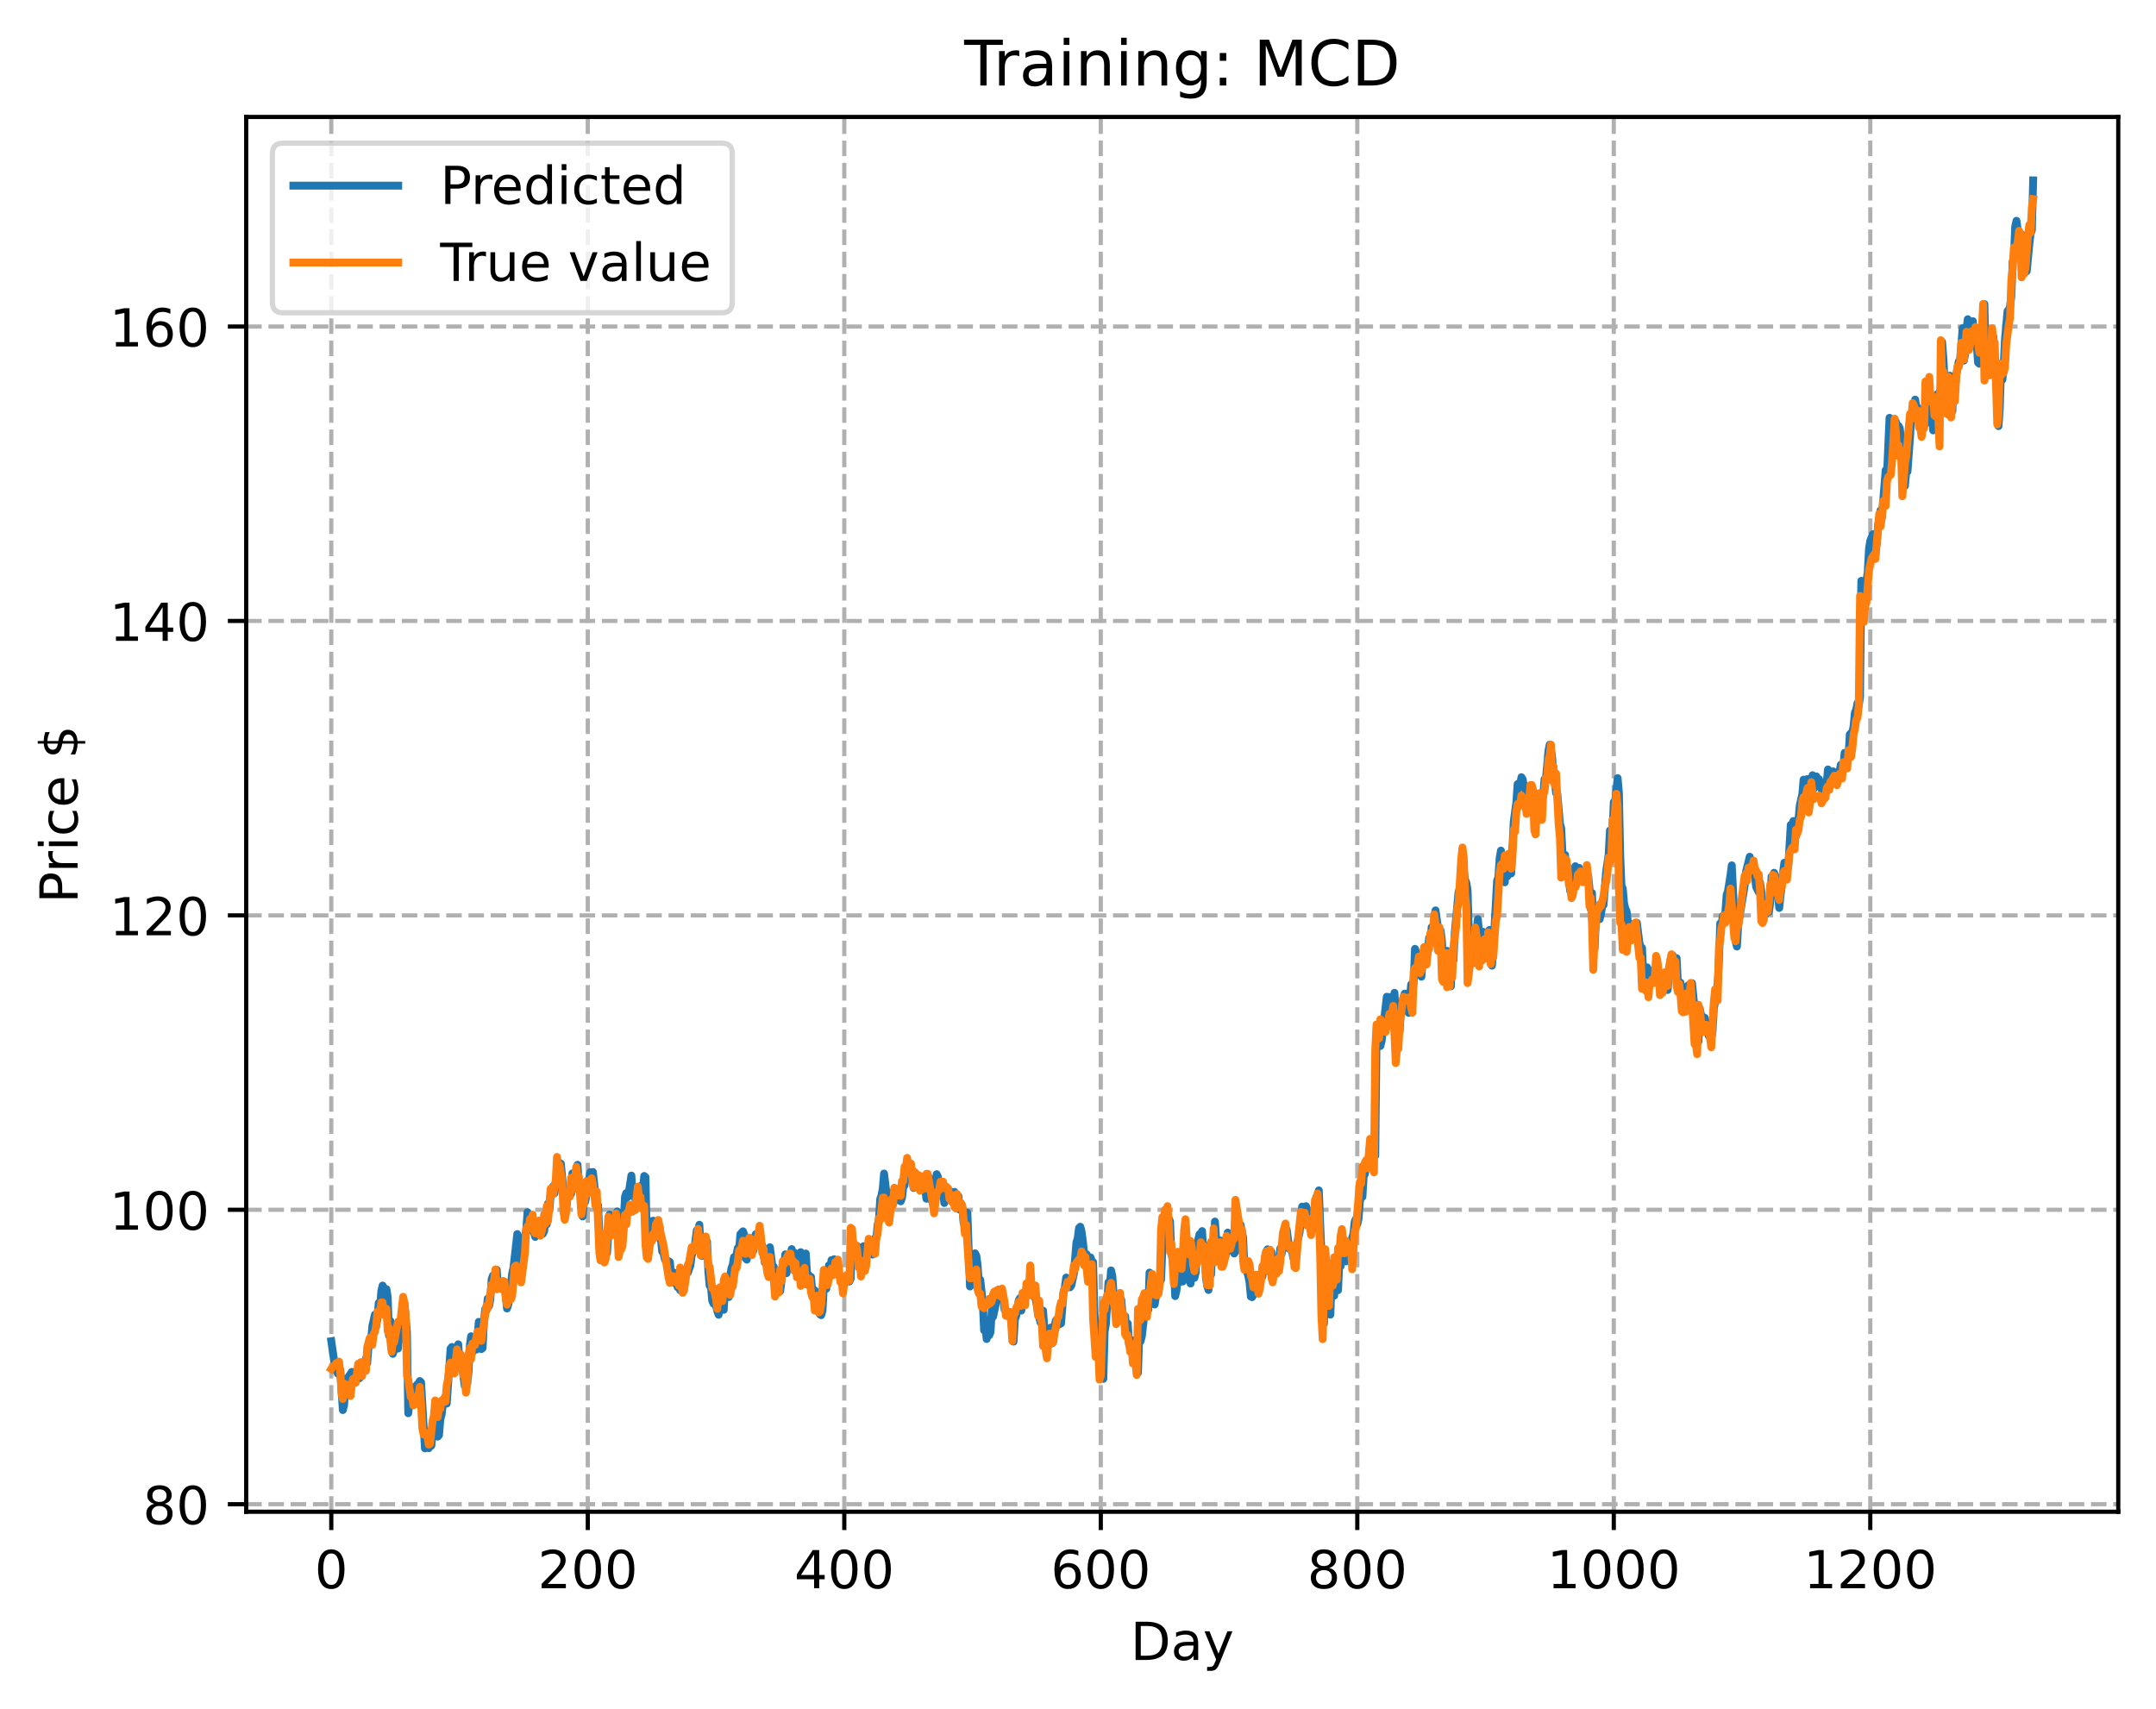 <?xml version="1.0" encoding="utf-8" standalone="no"?>
<!DOCTYPE svg PUBLIC "-//W3C//DTD SVG 1.1//EN"
  "http://www.w3.org/Graphics/SVG/1.1/DTD/svg11.dtd">
<!-- Created with matplotlib (https://matplotlib.org/) -->
<svg height="325.986pt" version="1.1" viewBox="0 0 411.286 325.986" width="411.286pt" xmlns="http://www.w3.org/2000/svg" xmlns:xlink="http://www.w3.org/1999/xlink">
 <defs>
  <style type="text/css">
*{stroke-linecap:butt;stroke-linejoin:round;}
  </style>
 </defs>
 <g id="figure_1">
  <g id="patch_1">
   <path d="M 0 325.986 
L 411.286 325.986 
L 411.286 0 
L 0 0 
z
" style="fill:#ffffff;"/>
  </g>
  <g id="axes_1">
   <g id="patch_2">
    <path d="M 46.966 288.43 
L 404.086 288.43 
L 404.086 22.318 
L 46.966 22.318 
z
" style="fill:#ffffff;"/>
   </g>
   <g id="matplotlib.axis_1">
    <g id="xtick_1">
     <g id="line2d_1">
      <path clip-path="url(#p45da966279)" d="M 63.198 288.43 
L 63.198 22.318 
" style="fill:none;stroke:#b0b0b0;stroke-dasharray:2.96,1.28;stroke-dashoffset:0;stroke-width:0.8;"/>
     </g>
     <g id="line2d_2">
      <defs>
       <path d="M 0 0 
L 0 3.5 
" id="mf2e2837ee0" style="stroke:#000000;stroke-width:0.8;"/>
      </defs>
      <g>
       <use style="stroke:#000000;stroke-width:0.8;" x="63.198" xlink:href="#mf2e2837ee0" y="288.43"/>
      </g>
     </g>
     <g id="text_1">
      <!-- 0 -->
      <defs>
       <path d="M 31.781 66.406 
Q 24.172 66.406 20.328 58.906 
Q 16.5 51.422 16.5 36.375 
Q 16.5 21.391 20.328 13.891 
Q 24.172 6.391 31.781 6.391 
Q 39.453 6.391 43.281 13.891 
Q 47.125 21.391 47.125 36.375 
Q 47.125 51.422 43.281 58.906 
Q 39.453 66.406 31.781 66.406 
z
M 31.781 74.219 
Q 44.047 74.219 50.516 64.516 
Q 56.984 54.828 56.984 36.375 
Q 56.984 17.969 50.516 8.266 
Q 44.047 -1.422 31.781 -1.422 
Q 19.531 -1.422 13.062 8.266 
Q 6.594 17.969 6.594 36.375 
Q 6.594 54.828 13.062 64.516 
Q 19.531 74.219 31.781 74.219 
z
" id="DejaVuSans-48"/>
      </defs>
      <g transform="translate(60.017 303.029)scale(0.1 -0.1)">
       <use xlink:href="#DejaVuSans-48"/>
      </g>
     </g>
    </g>
    <g id="xtick_2">
     <g id="line2d_3">
      <path clip-path="url(#p45da966279)" d="M 112.129 288.43 
L 112.129 22.318 
" style="fill:none;stroke:#b0b0b0;stroke-dasharray:2.96,1.28;stroke-dashoffset:0;stroke-width:0.8;"/>
     </g>
     <g id="line2d_4">
      <g>
       <use style="stroke:#000000;stroke-width:0.8;" x="112.129" xlink:href="#mf2e2837ee0" y="288.43"/>
      </g>
     </g>
     <g id="text_2">
      <!-- 200 -->
      <defs>
       <path d="M 19.188 8.297 
L 53.609 8.297 
L 53.609 0 
L 7.328 0 
L 7.328 8.297 
Q 12.938 14.109 22.625 23.891 
Q 32.328 33.688 34.812 36.531 
Q 39.547 41.844 41.422 45.531 
Q 43.312 49.219 43.312 52.781 
Q 43.312 58.594 39.234 62.25 
Q 35.156 65.922 28.609 65.922 
Q 23.969 65.922 18.812 64.312 
Q 13.672 62.703 7.812 59.422 
L 7.812 69.391 
Q 13.766 71.781 18.938 73 
Q 24.125 74.219 28.422 74.219 
Q 39.75 74.219 46.484 68.547 
Q 53.219 62.891 53.219 53.422 
Q 53.219 48.922 51.531 44.891 
Q 49.859 40.875 45.406 35.406 
Q 44.188 33.984 37.641 27.219 
Q 31.109 20.453 19.188 8.297 
z
" id="DejaVuSans-50"/>
      </defs>
      <g transform="translate(102.585 303.029)scale(0.1 -0.1)">
       <use xlink:href="#DejaVuSans-50"/>
       <use x="63.623" xlink:href="#DejaVuSans-48"/>
       <use x="127.246" xlink:href="#DejaVuSans-48"/>
      </g>
     </g>
    </g>
    <g id="xtick_3">
     <g id="line2d_5">
      <path clip-path="url(#p45da966279)" d="M 161.06 288.43 
L 161.06 22.318 
" style="fill:none;stroke:#b0b0b0;stroke-dasharray:2.96,1.28;stroke-dashoffset:0;stroke-width:0.8;"/>
     </g>
     <g id="line2d_6">
      <g>
       <use style="stroke:#000000;stroke-width:0.8;" x="161.06" xlink:href="#mf2e2837ee0" y="288.43"/>
      </g>
     </g>
     <g id="text_3">
      <!-- 400 -->
      <defs>
       <path d="M 37.797 64.312 
L 12.891 25.391 
L 37.797 25.391 
z
M 35.203 72.906 
L 47.609 72.906 
L 47.609 25.391 
L 58.016 25.391 
L 58.016 17.188 
L 47.609 17.188 
L 47.609 0 
L 37.797 0 
L 37.797 17.188 
L 4.891 17.188 
L 4.891 26.703 
z
" id="DejaVuSans-52"/>
      </defs>
      <g transform="translate(151.516 303.029)scale(0.1 -0.1)">
       <use xlink:href="#DejaVuSans-52"/>
       <use x="63.623" xlink:href="#DejaVuSans-48"/>
       <use x="127.246" xlink:href="#DejaVuSans-48"/>
      </g>
     </g>
    </g>
    <g id="xtick_4">
     <g id="line2d_7">
      <path clip-path="url(#p45da966279)" d="M 209.99 288.43 
L 209.99 22.318 
" style="fill:none;stroke:#b0b0b0;stroke-dasharray:2.96,1.28;stroke-dashoffset:0;stroke-width:0.8;"/>
     </g>
     <g id="line2d_8">
      <g>
       <use style="stroke:#000000;stroke-width:0.8;" x="209.99" xlink:href="#mf2e2837ee0" y="288.43"/>
      </g>
     </g>
     <g id="text_4">
      <!-- 600 -->
      <defs>
       <path d="M 33.016 40.375 
Q 26.375 40.375 22.484 35.828 
Q 18.609 31.297 18.609 23.391 
Q 18.609 15.531 22.484 10.953 
Q 26.375 6.391 33.016 6.391 
Q 39.656 6.391 43.531 10.953 
Q 47.406 15.531 47.406 23.391 
Q 47.406 31.297 43.531 35.828 
Q 39.656 40.375 33.016 40.375 
z
M 52.594 71.297 
L 52.594 62.312 
Q 48.875 64.062 45.094 64.984 
Q 41.312 65.922 37.594 65.922 
Q 27.828 65.922 22.672 59.328 
Q 17.531 52.734 16.797 39.406 
Q 19.672 43.656 24.016 45.922 
Q 28.375 48.188 33.594 48.188 
Q 44.578 48.188 50.953 41.516 
Q 57.328 34.859 57.328 23.391 
Q 57.328 12.156 50.688 5.359 
Q 44.047 -1.422 33.016 -1.422 
Q 20.359 -1.422 13.672 8.266 
Q 6.984 17.969 6.984 36.375 
Q 6.984 53.656 15.188 63.938 
Q 23.391 74.219 37.203 74.219 
Q 40.922 74.219 44.703 73.484 
Q 48.484 72.75 52.594 71.297 
z
" id="DejaVuSans-54"/>
      </defs>
      <g transform="translate(200.446 303.029)scale(0.1 -0.1)">
       <use xlink:href="#DejaVuSans-54"/>
       <use x="63.623" xlink:href="#DejaVuSans-48"/>
       <use x="127.246" xlink:href="#DejaVuSans-48"/>
      </g>
     </g>
    </g>
    <g id="xtick_5">
     <g id="line2d_9">
      <path clip-path="url(#p45da966279)" d="M 258.921 288.43 
L 258.921 22.318 
" style="fill:none;stroke:#b0b0b0;stroke-dasharray:2.96,1.28;stroke-dashoffset:0;stroke-width:0.8;"/>
     </g>
     <g id="line2d_10">
      <g>
       <use style="stroke:#000000;stroke-width:0.8;" x="258.921" xlink:href="#mf2e2837ee0" y="288.43"/>
      </g>
     </g>
     <g id="text_5">
      <!-- 800 -->
      <defs>
       <path d="M 31.781 34.625 
Q 24.75 34.625 20.719 30.859 
Q 16.703 27.094 16.703 20.516 
Q 16.703 13.922 20.719 10.156 
Q 24.75 6.391 31.781 6.391 
Q 38.812 6.391 42.859 10.172 
Q 46.922 13.969 46.922 20.516 
Q 46.922 27.094 42.891 30.859 
Q 38.875 34.625 31.781 34.625 
z
M 21.922 38.812 
Q 15.578 40.375 12.031 44.719 
Q 8.5 49.078 8.5 55.328 
Q 8.5 64.062 14.719 69.141 
Q 20.953 74.219 31.781 74.219 
Q 42.672 74.219 48.875 69.141 
Q 55.078 64.062 55.078 55.328 
Q 55.078 49.078 51.531 44.719 
Q 48 40.375 41.703 38.812 
Q 48.828 37.156 52.797 32.312 
Q 56.781 27.484 56.781 20.516 
Q 56.781 9.906 50.312 4.234 
Q 43.844 -1.422 31.781 -1.422 
Q 19.734 -1.422 13.25 4.234 
Q 6.781 9.906 6.781 20.516 
Q 6.781 27.484 10.781 32.312 
Q 14.797 37.156 21.922 38.812 
z
M 18.312 54.391 
Q 18.312 48.734 21.844 45.562 
Q 25.391 42.391 31.781 42.391 
Q 38.141 42.391 41.719 45.562 
Q 45.312 48.734 45.312 54.391 
Q 45.312 60.062 41.719 63.234 
Q 38.141 66.406 31.781 66.406 
Q 25.391 66.406 21.844 63.234 
Q 18.312 60.062 18.312 54.391 
z
" id="DejaVuSans-56"/>
      </defs>
      <g transform="translate(249.377 303.029)scale(0.1 -0.1)">
       <use xlink:href="#DejaVuSans-56"/>
       <use x="63.623" xlink:href="#DejaVuSans-48"/>
       <use x="127.246" xlink:href="#DejaVuSans-48"/>
      </g>
     </g>
    </g>
    <g id="xtick_6">
     <g id="line2d_11">
      <path clip-path="url(#p45da966279)" d="M 307.851 288.43 
L 307.851 22.318 
" style="fill:none;stroke:#b0b0b0;stroke-dasharray:2.96,1.28;stroke-dashoffset:0;stroke-width:0.8;"/>
     </g>
     <g id="line2d_12">
      <g>
       <use style="stroke:#000000;stroke-width:0.8;" x="307.851" xlink:href="#mf2e2837ee0" y="288.43"/>
      </g>
     </g>
     <g id="text_6">
      <!-- 1000 -->
      <defs>
       <path d="M 12.406 8.297 
L 28.516 8.297 
L 28.516 63.922 
L 10.984 60.406 
L 10.984 69.391 
L 28.422 72.906 
L 38.281 72.906 
L 38.281 8.297 
L 54.391 8.297 
L 54.391 0 
L 12.406 0 
z
" id="DejaVuSans-49"/>
      </defs>
      <g transform="translate(295.126 303.029)scale(0.1 -0.1)">
       <use xlink:href="#DejaVuSans-49"/>
       <use x="63.623" xlink:href="#DejaVuSans-48"/>
       <use x="127.246" xlink:href="#DejaVuSans-48"/>
       <use x="190.869" xlink:href="#DejaVuSans-48"/>
      </g>
     </g>
    </g>
    <g id="xtick_7">
     <g id="line2d_13">
      <path clip-path="url(#p45da966279)" d="M 356.782 288.43 
L 356.782 22.318 
" style="fill:none;stroke:#b0b0b0;stroke-dasharray:2.96,1.28;stroke-dashoffset:0;stroke-width:0.8;"/>
     </g>
     <g id="line2d_14">
      <g>
       <use style="stroke:#000000;stroke-width:0.8;" x="356.782" xlink:href="#mf2e2837ee0" y="288.43"/>
      </g>
     </g>
     <g id="text_7">
      <!-- 1200 -->
      <g transform="translate(344.057 303.029)scale(0.1 -0.1)">
       <use xlink:href="#DejaVuSans-49"/>
       <use x="63.623" xlink:href="#DejaVuSans-50"/>
       <use x="127.246" xlink:href="#DejaVuSans-48"/>
       <use x="190.869" xlink:href="#DejaVuSans-48"/>
      </g>
     </g>
    </g>
    <g id="text_8">
     <!-- Day -->
     <defs>
      <path d="M 19.672 64.797 
L 19.672 8.109 
L 31.594 8.109 
Q 46.688 8.109 53.688 14.938 
Q 60.688 21.781 60.688 36.531 
Q 60.688 51.172 53.688 57.984 
Q 46.688 64.797 31.594 64.797 
z
M 9.812 72.906 
L 30.078 72.906 
Q 51.266 72.906 61.172 64.094 
Q 71.094 55.281 71.094 36.531 
Q 71.094 17.672 61.125 8.828 
Q 51.172 0 30.078 0 
L 9.812 0 
z
" id="DejaVuSans-68"/>
      <path d="M 34.281 27.484 
Q 23.391 27.484 19.188 25 
Q 14.984 22.516 14.984 16.5 
Q 14.984 11.719 18.141 8.906 
Q 21.297 6.109 26.703 6.109 
Q 34.188 6.109 38.703 11.406 
Q 43.219 16.703 43.219 25.484 
L 43.219 27.484 
z
M 52.203 31.203 
L 52.203 0 
L 43.219 0 
L 43.219 8.297 
Q 40.141 3.328 35.547 0.953 
Q 30.953 -1.422 24.312 -1.422 
Q 15.922 -1.422 10.953 3.297 
Q 6 8.016 6 15.922 
Q 6 25.141 12.172 29.828 
Q 18.359 34.516 30.609 34.516 
L 43.219 34.516 
L 43.219 35.406 
Q 43.219 41.609 39.141 45 
Q 35.062 48.391 27.688 48.391 
Q 23 48.391 18.547 47.266 
Q 14.109 46.141 10.016 43.891 
L 10.016 52.203 
Q 14.938 54.109 19.578 55.047 
Q 24.219 56 28.609 56 
Q 40.484 56 46.344 49.844 
Q 52.203 43.703 52.203 31.203 
z
" id="DejaVuSans-97"/>
      <path d="M 32.172 -5.078 
Q 28.375 -14.844 24.75 -17.812 
Q 21.141 -20.797 15.094 -20.797 
L 7.906 -20.797 
L 7.906 -13.281 
L 13.188 -13.281 
Q 16.891 -13.281 18.938 -11.516 
Q 21 -9.766 23.484 -3.219 
L 25.094 0.875 
L 2.984 54.688 
L 12.5 54.688 
L 29.594 11.922 
L 46.688 54.688 
L 56.203 54.688 
z
" id="DejaVuSans-121"/>
     </defs>
     <g transform="translate(215.652 316.707)scale(0.1 -0.1)">
      <use xlink:href="#DejaVuSans-68"/>
      <use x="77.002" xlink:href="#DejaVuSans-97"/>
      <use x="138.281" xlink:href="#DejaVuSans-121"/>
     </g>
    </g>
   </g>
   <g id="matplotlib.axis_2">
    <g id="ytick_1">
     <g id="line2d_15">
      <path clip-path="url(#p45da966279)" d="M 46.966 286.999 
L 404.086 286.999 
" style="fill:none;stroke:#b0b0b0;stroke-dasharray:2.96,1.28;stroke-dashoffset:0;stroke-width:0.8;"/>
     </g>
     <g id="line2d_16">
      <defs>
       <path d="M 0 0 
L -3.5 0 
" id="md52a3d97af" style="stroke:#000000;stroke-width:0.8;"/>
      </defs>
      <g>
       <use style="stroke:#000000;stroke-width:0.8;" x="46.966" xlink:href="#md52a3d97af" y="286.999"/>
      </g>
     </g>
     <g id="text_9">
      <!-- 80 -->
      <g transform="translate(27.241 290.798)scale(0.1 -0.1)">
       <use xlink:href="#DejaVuSans-56"/>
       <use x="63.623" xlink:href="#DejaVuSans-48"/>
      </g>
     </g>
    </g>
    <g id="ytick_2">
     <g id="line2d_17">
      <path clip-path="url(#p45da966279)" d="M 46.966 230.824 
L 404.086 230.824 
" style="fill:none;stroke:#b0b0b0;stroke-dasharray:2.96,1.28;stroke-dashoffset:0;stroke-width:0.8;"/>
     </g>
     <g id="line2d_18">
      <g>
       <use style="stroke:#000000;stroke-width:0.8;" x="46.966" xlink:href="#md52a3d97af" y="230.824"/>
      </g>
     </g>
     <g id="text_10">
      <!-- 100 -->
      <g transform="translate(20.878 234.623)scale(0.1 -0.1)">
       <use xlink:href="#DejaVuSans-49"/>
       <use x="63.623" xlink:href="#DejaVuSans-48"/>
       <use x="127.246" xlink:href="#DejaVuSans-48"/>
      </g>
     </g>
    </g>
    <g id="ytick_3">
     <g id="line2d_19">
      <path clip-path="url(#p45da966279)" d="M 46.966 174.649 
L 404.086 174.649 
" style="fill:none;stroke:#b0b0b0;stroke-dasharray:2.96,1.28;stroke-dashoffset:0;stroke-width:0.8;"/>
     </g>
     <g id="line2d_20">
      <g>
       <use style="stroke:#000000;stroke-width:0.8;" x="46.966" xlink:href="#md52a3d97af" y="174.649"/>
      </g>
     </g>
     <g id="text_11">
      <!-- 120 -->
      <g transform="translate(20.878 178.448)scale(0.1 -0.1)">
       <use xlink:href="#DejaVuSans-49"/>
       <use x="63.623" xlink:href="#DejaVuSans-50"/>
       <use x="127.246" xlink:href="#DejaVuSans-48"/>
      </g>
     </g>
    </g>
    <g id="ytick_4">
     <g id="line2d_21">
      <path clip-path="url(#p45da966279)" d="M 46.966 118.473 
L 404.086 118.473 
" style="fill:none;stroke:#b0b0b0;stroke-dasharray:2.96,1.28;stroke-dashoffset:0;stroke-width:0.8;"/>
     </g>
     <g id="line2d_22">
      <g>
       <use style="stroke:#000000;stroke-width:0.8;" x="46.966" xlink:href="#md52a3d97af" y="118.473"/>
      </g>
     </g>
     <g id="text_12">
      <!-- 140 -->
      <g transform="translate(20.878 122.272)scale(0.1 -0.1)">
       <use xlink:href="#DejaVuSans-49"/>
       <use x="63.623" xlink:href="#DejaVuSans-52"/>
       <use x="127.246" xlink:href="#DejaVuSans-48"/>
      </g>
     </g>
    </g>
    <g id="ytick_5">
     <g id="line2d_23">
      <path clip-path="url(#p45da966279)" d="M 46.966 62.298 
L 404.086 62.298 
" style="fill:none;stroke:#b0b0b0;stroke-dasharray:2.96,1.28;stroke-dashoffset:0;stroke-width:0.8;"/>
     </g>
     <g id="line2d_24">
      <g>
       <use style="stroke:#000000;stroke-width:0.8;" x="46.966" xlink:href="#md52a3d97af" y="62.298"/>
      </g>
     </g>
     <g id="text_13">
      <!-- 160 -->
      <g transform="translate(20.878 66.097)scale(0.1 -0.1)">
       <use xlink:href="#DejaVuSans-49"/>
       <use x="63.623" xlink:href="#DejaVuSans-54"/>
       <use x="127.246" xlink:href="#DejaVuSans-48"/>
      </g>
     </g>
    </g>
    <g id="text_14">
     <!-- Price $ -->
     <defs>
      <path d="M 19.672 64.797 
L 19.672 37.406 
L 32.078 37.406 
Q 38.969 37.406 42.719 40.969 
Q 46.484 44.531 46.484 51.125 
Q 46.484 57.672 42.719 61.234 
Q 38.969 64.797 32.078 64.797 
z
M 9.812 72.906 
L 32.078 72.906 
Q 44.344 72.906 50.609 67.359 
Q 56.891 61.812 56.891 51.125 
Q 56.891 40.328 50.609 34.812 
Q 44.344 29.297 32.078 29.297 
L 19.672 29.297 
L 19.672 0 
L 9.812 0 
z
" id="DejaVuSans-80"/>
      <path d="M 41.109 46.297 
Q 39.594 47.172 37.812 47.578 
Q 36.031 48 33.891 48 
Q 26.266 48 22.188 43.047 
Q 18.109 38.094 18.109 28.812 
L 18.109 0 
L 9.078 0 
L 9.078 54.688 
L 18.109 54.688 
L 18.109 46.188 
Q 20.953 51.172 25.484 53.578 
Q 30.031 56 36.531 56 
Q 37.453 56 38.578 55.875 
Q 39.703 55.766 41.062 55.516 
z
" id="DejaVuSans-114"/>
      <path d="M 9.422 54.688 
L 18.406 54.688 
L 18.406 0 
L 9.422 0 
z
M 9.422 75.984 
L 18.406 75.984 
L 18.406 64.594 
L 9.422 64.594 
z
" id="DejaVuSans-105"/>
      <path d="M 48.781 52.594 
L 48.781 44.188 
Q 44.969 46.297 41.141 47.344 
Q 37.312 48.391 33.406 48.391 
Q 24.656 48.391 19.812 42.844 
Q 14.984 37.312 14.984 27.297 
Q 14.984 17.281 19.812 11.734 
Q 24.656 6.203 33.406 6.203 
Q 37.312 6.203 41.141 7.25 
Q 44.969 8.297 48.781 10.406 
L 48.781 2.094 
Q 45.016 0.344 40.984 -0.531 
Q 36.969 -1.422 32.422 -1.422 
Q 20.062 -1.422 12.781 6.344 
Q 5.516 14.109 5.516 27.297 
Q 5.516 40.672 12.859 48.328 
Q 20.219 56 33.016 56 
Q 37.156 56 41.109 55.141 
Q 45.062 54.297 48.781 52.594 
z
" id="DejaVuSans-99"/>
      <path d="M 56.203 29.594 
L 56.203 25.203 
L 14.891 25.203 
Q 15.484 15.922 20.484 11.062 
Q 25.484 6.203 34.422 6.203 
Q 39.594 6.203 44.453 7.469 
Q 49.312 8.734 54.109 11.281 
L 54.109 2.781 
Q 49.266 0.734 44.188 -0.344 
Q 39.109 -1.422 33.891 -1.422 
Q 20.797 -1.422 13.156 6.188 
Q 5.516 13.812 5.516 26.812 
Q 5.516 40.234 12.766 48.109 
Q 20.016 56 32.328 56 
Q 43.359 56 49.781 48.891 
Q 56.203 41.797 56.203 29.594 
z
M 47.219 32.234 
Q 47.125 39.594 43.094 43.984 
Q 39.062 48.391 32.422 48.391 
Q 24.906 48.391 20.391 44.141 
Q 15.875 39.891 15.188 32.172 
z
" id="DejaVuSans-101"/>
      <path id="DejaVuSans-32"/>
      <path d="M 33.797 -14.703 
L 28.906 -14.703 
L 28.859 0 
Q 23.734 0.094 18.609 1.188 
Q 13.484 2.297 8.297 4.5 
L 8.297 13.281 
Q 13.281 10.156 18.375 8.562 
Q 23.484 6.984 28.906 6.938 
L 28.906 29.203 
Q 18.109 30.953 13.203 35.156 
Q 8.297 39.359 8.297 46.688 
Q 8.297 54.641 13.625 59.219 
Q 18.953 63.812 28.906 64.5 
L 28.906 75.984 
L 33.797 75.984 
L 33.797 64.656 
Q 38.328 64.453 42.578 63.688 
Q 46.828 62.938 50.875 61.625 
L 50.875 53.078 
Q 46.828 55.125 42.547 56.25 
Q 38.281 57.375 33.797 57.562 
L 33.797 36.719 
Q 44.875 35.016 50.094 30.609 
Q 55.328 26.219 55.328 18.609 
Q 55.328 10.359 49.781 5.594 
Q 44.234 0.828 33.797 0.094 
z
M 28.906 37.594 
L 28.906 57.625 
Q 23.25 56.984 20.266 54.391 
Q 17.281 51.812 17.281 47.516 
Q 17.281 43.312 20.031 40.969 
Q 22.797 38.625 28.906 37.594 
z
M 33.797 28.219 
L 33.797 7.078 
Q 39.984 7.906 43.141 10.594 
Q 46.297 13.281 46.297 17.672 
Q 46.297 21.969 43.281 24.5 
Q 40.281 27.047 33.797 28.219 
z
" id="DejaVuSans-36"/>
     </defs>
     <g transform="translate(14.798 172.342)rotate(-90)scale(0.1 -0.1)">
      <use xlink:href="#DejaVuSans-80"/>
      <use x="58.553" xlink:href="#DejaVuSans-114"/>
      <use x="99.666" xlink:href="#DejaVuSans-105"/>
      <use x="127.449" xlink:href="#DejaVuSans-99"/>
      <use x="182.43" xlink:href="#DejaVuSans-101"/>
      <use x="243.953" xlink:href="#DejaVuSans-32"/>
      <use x="275.74" xlink:href="#DejaVuSans-36"/>
     </g>
    </g>
   </g>
   <g id="line2d_25">
    <path clip-path="url(#p45da966279)" d="M 63.198 255.891 
L 63.932 260.938 
L 64.422 262.062 
L 64.911 261.378 
L 65.4 269.031 
L 65.645 268.074 
L 65.89 263.946 
L 66.134 264.274 
L 66.379 262.858 
L 67.113 261.758 
L 67.602 263.281 
L 67.847 263.574 
L 68.091 262.025 
L 68.336 262.808 
L 68.581 262.965 
L 68.825 261.405 
L 69.07 261.83 
L 69.315 260.574 
L 69.559 260.507 
L 69.804 259.178 
L 70.049 260.062 
L 70.293 257.016 
L 70.783 255.993 
L 71.027 253.005 
L 71.517 250.828 
L 71.761 253.048 
L 72.006 251.499 
L 72.251 248.583 
L 72.495 249.691 
L 72.74 246.335 
L 72.984 245.278 
L 73.229 245.681 
L 73.474 248.505 
L 73.718 245.971 
L 73.963 247.466 
L 74.208 254.82 
L 74.452 252.01 
L 74.697 257.352 
L 74.942 258.307 
L 75.676 256.048 
L 75.92 257.301 
L 76.165 254.126 
L 76.41 255.613 
L 77.144 248.625 
L 77.633 254.247 
L 77.878 269.636 
L 78.122 267.307 
L 78.367 267.418 
L 79.101 264.576 
L 79.345 264.799 
L 79.59 264.137 
L 79.835 264.031 
L 80.079 263.492 
L 80.324 263.735 
L 81.058 276.334 
L 81.303 274.17 
L 81.547 275.639 
L 81.792 276.314 
L 82.037 275.866 
L 82.281 275.838 
L 82.526 273.639 
L 82.771 272.684 
L 83.015 272.248 
L 83.26 269.208 
L 83.505 274.102 
L 83.749 273.818 
L 83.994 270.777 
L 84.239 269.927 
L 84.483 267.879 
L 84.728 266.845 
L 84.972 266.454 
L 85.217 267.805 
L 85.951 257.31 
L 86.196 257.003 
L 86.44 260.693 
L 86.685 261.523 
L 86.93 260.917 
L 87.174 257.029 
L 87.419 256.481 
L 87.664 260.176 
L 87.908 258.685 
L 88.642 264.41 
L 88.887 264.066 
L 89.132 263.944 
L 89.376 261.739 
L 89.621 256.709 
L 89.866 254.951 
L 90.11 258.015 
L 90.599 255.866 
L 90.844 257.501 
L 91.089 255.389 
L 91.333 252.196 
L 91.823 257.401 
L 92.067 257.206 
L 92.312 252.175 
L 92.557 249.78 
L 92.801 250.024 
L 93.046 247.753 
L 93.291 249.193 
L 93.535 247.943 
L 93.78 244.099 
L 94.025 243.39 
L 94.269 245.719 
L 94.514 244.773 
L 94.759 242.265 
L 95.003 245.644 
L 95.248 245.394 
L 95.493 245.376 
L 95.737 245.677 
L 95.982 245.274 
L 96.227 244.564 
L 96.716 249.653 
L 96.96 248.93 
L 97.205 247.622 
L 97.694 243.029 
L 97.939 241.981 
L 98.673 235.447 
L 98.918 240.291 
L 99.162 239.36 
L 99.407 239.222 
L 99.652 240.86 
L 99.896 239.92 
L 100.141 235.78 
L 100.386 234.679 
L 100.63 231.273 
L 100.875 232.009 
L 101.364 234.779 
L 101.609 233.956 
L 102.098 235.992 
L 102.343 235.687 
L 102.832 233.559 
L 103.077 233.508 
L 103.566 235.395 
L 103.811 234.907 
L 104.055 232.658 
L 104.3 233.613 
L 104.545 229.624 
L 104.789 230.979 
L 105.034 228.171 
L 105.523 226.337 
L 105.768 227.691 
L 106.257 223.969 
L 106.502 221.65 
L 106.747 225.215 
L 106.991 222.013 
L 107.725 229.561 
L 107.97 230.972 
L 108.459 226.825 
L 108.948 227.787 
L 109.193 223.871 
L 109.682 226.38 
L 109.927 223.33 
L 110.172 222.237 
L 110.416 226.082 
L 110.661 225.988 
L 110.906 230.312 
L 111.15 232.088 
L 111.395 229.217 
L 111.64 229.283 
L 112.129 225.23 
L 112.374 225.095 
L 112.618 223.625 
L 112.863 223.978 
L 113.108 223.606 
L 113.842 230.393 
L 114.086 229.933 
L 114.575 240.462 
L 115.065 236.293 
L 115.309 235.516 
L 115.554 238.14 
L 115.799 239.087 
L 116.288 231.731 
L 116.777 235.148 
L 117.022 234.393 
L 117.267 234.574 
L 117.511 234.248 
L 117.756 231.132 
L 118.001 232.592 
L 118.245 235.618 
L 118.49 234.116 
L 118.735 234.901 
L 118.979 233.048 
L 119.224 228.359 
L 119.469 227.639 
L 119.713 228.422 
L 119.958 227.47 
L 120.447 224.291 
L 120.692 228.093 
L 121.181 228.54 
L 121.426 230.128 
L 121.915 226.638 
L 122.16 227.793 
L 122.404 226.174 
L 122.649 226.977 
L 122.894 224.368 
L 123.138 224.586 
L 123.383 236.898 
L 123.628 236.439 
L 124.117 233.367 
L 124.362 232.973 
L 124.606 232.903 
L 124.851 233.699 
L 125.096 233.9 
L 125.34 233.402 
L 125.585 234.086 
L 125.83 234.079 
L 126.319 238.765 
L 126.563 239.007 
L 126.808 240.185 
L 127.053 240.728 
L 127.297 240.803 
L 127.542 240.615 
L 127.787 240.791 
L 128.031 243.415 
L 128.276 243.876 
L 128.521 242.795 
L 128.765 244.84 
L 129.01 243.992 
L 129.255 245.579 
L 129.499 245.406 
L 129.744 246.168 
L 129.989 243.563 
L 130.233 244.642 
L 130.478 243.259 
L 130.723 243.352 
L 130.967 242.73 
L 131.212 242.805 
L 131.701 241.445 
L 131.946 239.559 
L 132.191 238.794 
L 132.435 238.569 
L 132.924 234.735 
L 133.169 234.717 
L 133.414 233.676 
L 133.658 238.139 
L 133.903 239.631 
L 134.148 236.995 
L 134.392 236.477 
L 134.637 239.34 
L 134.882 236.898 
L 135.126 242.631 
L 135.371 245.307 
L 135.616 245.436 
L 135.86 248.119 
L 136.105 248.727 
L 136.35 248.179 
L 136.839 250.145 
L 137.084 250.853 
L 137.573 246.747 
L 137.818 247.419 
L 138.062 249.907 
L 138.307 245.634 
L 138.551 244.445 
L 139.041 247.471 
L 139.285 243.402 
L 139.53 241.997 
L 139.775 241.34 
L 140.019 239.863 
L 140.264 239.901 
L 140.509 239.293 
L 140.753 238.102 
L 140.998 238.318 
L 141.243 235.455 
L 141.732 234.922 
L 141.977 235.593 
L 142.221 240.06 
L 142.466 240.33 
L 142.711 238.06 
L 142.955 236.935 
L 143.445 238.731 
L 143.689 238.673 
L 143.934 236.123 
L 144.178 235.468 
L 144.423 235.699 
L 144.668 237.679 
L 144.912 237.463 
L 145.157 237.81 
L 145.402 237.603 
L 145.891 240.883 
L 146.136 241.056 
L 146.38 238.953 
L 146.625 238.765 
L 146.87 237.965 
L 147.359 241.721 
L 147.604 241.697 
L 148.338 246.409 
L 148.582 244.018 
L 148.827 246.37 
L 149.316 242.573 
L 149.561 241.828 
L 149.806 239.325 
L 150.05 242.913 
L 150.295 241.443 
L 150.539 240.696 
L 151.029 238.317 
L 151.273 240.571 
L 151.518 238.981 
L 151.763 241.686 
L 152.007 239.255 
L 152.252 243.57 
L 152.741 238.908 
L 152.986 242.401 
L 153.72 239.161 
L 153.965 243.199 
L 154.209 243.166 
L 154.454 243.565 
L 154.699 243.62 
L 154.943 246.124 
L 155.188 247.261 
L 155.433 246.201 
L 155.677 249.398 
L 155.922 248.839 
L 156.166 249.352 
L 156.411 250.769 
L 156.656 250.931 
L 156.9 250.087 
L 157.145 245.742 
L 157.39 244.386 
L 157.634 245.877 
L 157.879 244.404 
L 158.124 241.415 
L 158.368 242.729 
L 158.613 240.419 
L 158.858 240.854 
L 159.102 240.252 
L 159.347 242.775 
L 159.592 240.837 
L 159.836 241.574 
L 160.081 243.439 
L 160.326 243.766 
L 160.57 244.619 
L 160.815 244.041 
L 161.06 244.055 
L 161.549 243.496 
L 161.794 244.473 
L 162.038 244.502 
L 162.283 243.992 
L 162.527 236.101 
L 163.017 238.209 
L 163.261 237.784 
L 163.506 237.728 
L 163.751 238.418 
L 163.995 240.196 
L 164.24 238.752 
L 164.485 239.455 
L 164.729 237.772 
L 164.974 239.08 
L 165.219 238.629 
L 165.463 239.077 
L 165.708 237.201 
L 165.953 237.302 
L 166.197 238.919 
L 166.442 239.368 
L 166.687 238.449 
L 166.931 236.23 
L 167.176 236.22 
L 167.421 233.713 
L 167.665 232.69 
L 167.91 228.775 
L 168.154 228.096 
L 168.399 226.78 
L 168.644 223.904 
L 169.133 227.937 
L 169.378 231.15 
L 169.622 231.106 
L 170.112 229.545 
L 170.356 227.394 
L 170.601 229.263 
L 170.846 227.274 
L 171.09 227.708 
L 171.335 228.84 
L 171.58 227.552 
L 171.824 229.208 
L 172.069 228.557 
L 172.314 226.456 
L 172.558 226.149 
L 172.803 223.779 
L 173.048 223.608 
L 173.292 222.051 
L 173.537 223.15 
L 173.782 223.701 
L 174.026 223.238 
L 174.271 226.655 
L 174.515 226.426 
L 174.76 224.088 
L 175.005 225.055 
L 175.249 224.562 
L 175.494 224.396 
L 175.739 226.444 
L 175.983 226.427 
L 176.228 227.183 
L 176.473 226.592 
L 176.717 228.71 
L 176.962 224.506 
L 177.207 224.62 
L 177.451 228.837 
L 177.696 228.678 
L 177.941 229.515 
L 178.185 228.893 
L 178.43 227.552 
L 178.675 224.025 
L 178.919 224.494 
L 179.409 228.04 
L 179.653 227.918 
L 179.898 227.264 
L 180.142 229.525 
L 180.632 227.609 
L 180.876 228.474 
L 181.121 227.14 
L 181.366 227.924 
L 181.61 227.651 
L 181.855 227.854 
L 182.1 227.402 
L 182.344 229.769 
L 182.589 229.567 
L 182.834 228.227 
L 183.078 230.803 
L 183.568 230.337 
L 183.812 233.29 
L 184.057 233.879 
L 184.302 233.214 
L 184.546 231.385 
L 185.036 245.454 
L 185.525 239.857 
L 186.014 239.127 
L 186.259 239.609 
L 186.503 241.504 
L 186.748 245.496 
L 186.993 244.166 
L 187.482 248.512 
L 187.727 253.821 
L 187.971 252.989 
L 188.216 255.481 
L 188.461 253.308 
L 188.705 254.773 
L 188.95 254.171 
L 189.195 250.103 
L 189.439 251.232 
L 189.929 248.996 
L 190.173 246.592 
L 190.418 246.086 
L 190.663 247.114 
L 190.907 246.134 
L 191.152 247.905 
L 191.397 247.756 
L 191.641 249.887 
L 191.886 250.024 
L 192.13 251.029 
L 192.375 250.718 
L 192.62 250.997 
L 192.864 251.649 
L 193.354 255.971 
L 193.598 251.769 
L 193.843 251.111 
L 194.332 248.101 
L 194.577 247.666 
L 194.822 250.065 
L 195.311 246.889 
L 195.556 247.297 
L 195.8 246.392 
L 196.045 244.988 
L 196.29 244.558 
L 196.534 244.57 
L 196.779 245.058 
L 197.268 247.454 
L 197.513 247.504 
L 198.002 250.382 
L 198.491 252.324 
L 198.736 252.125 
L 198.981 250.061 
L 199.47 256.865 
L 199.715 255.817 
L 199.959 255.948 
L 200.449 253.291 
L 200.693 256.318 
L 200.938 253.476 
L 201.183 252.862 
L 201.427 251.909 
L 201.672 252.86 
L 202.406 252.505 
L 202.895 246.473 
L 203.14 245.63 
L 203.385 243.752 
L 204.118 245.608 
L 204.363 245.277 
L 204.852 243.063 
L 205.342 237.038 
L 205.586 236.273 
L 205.831 234.302 
L 206.076 234.049 
L 206.32 234.951 
L 206.565 236.774 
L 207.054 241.43 
L 207.299 239.318 
L 207.544 241.651 
L 207.788 241.723 
L 208.033 239.904 
L 208.278 240.653 
L 208.522 240.791 
L 208.767 250.15 
L 209.256 257.97 
L 209.501 256.226 
L 209.99 261.137 
L 210.235 260.635 
L 210.479 263.078 
L 210.724 254.077 
L 210.969 252.586 
L 211.458 244.661 
L 211.703 245.627 
L 211.947 242.383 
L 212.192 243.437 
L 212.437 246.934 
L 212.681 247.239 
L 212.926 247.21 
L 213.171 249.009 
L 213.415 249.728 
L 213.66 247.751 
L 213.905 248.007 
L 214.149 250.895 
L 214.394 251.878 
L 214.639 251.127 
L 214.883 254.603 
L 215.128 252.504 
L 215.373 256.463 
L 215.617 255.607 
L 215.862 255.682 
L 216.106 256.631 
L 216.351 259.371 
L 216.596 258.054 
L 216.84 260.83 
L 217.085 261.935 
L 217.33 254.365 
L 217.574 255.923 
L 217.819 254.946 
L 218.553 248.692 
L 219.042 249.935 
L 219.287 242.803 
L 219.532 244.851 
L 219.776 243.63 
L 220.021 244.864 
L 220.266 248.892 
L 220.755 245.853 
L 221 246.394 
L 221.244 244.625 
L 221.489 244.18 
L 221.734 238.275 
L 221.978 235.63 
L 222.223 235.551 
L 222.957 232.461 
L 223.201 233.044 
L 223.446 239.132 
L 223.935 241.457 
L 224.18 247.287 
L 224.425 246.255 
L 224.669 244.065 
L 224.914 242.889 
L 225.159 244.583 
L 225.403 243.954 
L 225.648 244.498 
L 225.893 242.623 
L 226.382 237.569 
L 227.116 244.888 
L 227.361 241.596 
L 227.605 242.48 
L 227.85 243.816 
L 228.094 242.781 
L 228.339 238.588 
L 228.584 236.504 
L 228.828 235.481 
L 229.073 237.689 
L 229.318 234.881 
L 229.562 239.435 
L 229.807 237.556 
L 230.052 243.852 
L 230.296 245.362 
L 230.541 246.122 
L 230.786 240.443 
L 231.03 243.187 
L 231.275 237.858 
L 231.52 238.779 
L 231.764 233.064 
L 232.009 236.516 
L 232.254 236.422 
L 232.498 238.016 
L 232.743 238.47 
L 232.988 236.71 
L 233.232 237.659 
L 233.477 239.567 
L 233.722 239.787 
L 233.966 238.906 
L 234.211 235.17 
L 234.7 237.578 
L 234.945 238.133 
L 235.189 238.151 
L 235.434 239.165 
L 235.679 238.804 
L 235.923 234.613 
L 236.168 234.367 
L 236.413 235.379 
L 236.657 233.684 
L 237.147 236.179 
L 237.391 241.823 
L 237.881 242.589 
L 238.125 243.415 
L 238.37 244.709 
L 238.615 247.378 
L 238.859 247.492 
L 239.349 246.611 
L 239.593 243.666 
L 239.838 243.229 
L 240.082 245.982 
L 240.327 244.559 
L 240.572 243.85 
L 240.816 243.557 
L 241.061 241.927 
L 241.306 241.381 
L 241.55 238.816 
L 241.795 238.361 
L 242.04 241.63 
L 242.284 241.587 
L 242.529 238.857 
L 242.774 243.304 
L 243.018 242.284 
L 243.508 242.772 
L 243.752 240.48 
L 243.997 240.199 
L 244.242 238.184 
L 244.486 239.241 
L 245.22 234.785 
L 245.465 234.641 
L 245.954 238.282 
L 246.199 238.223 
L 246.443 238.439 
L 246.688 239.942 
L 246.933 239.188 
L 247.177 238.828 
L 247.422 237.21 
L 247.911 235.162 
L 248.401 230.21 
L 248.645 230.326 
L 248.89 230.841 
L 249.135 230.13 
L 249.624 231.392 
L 249.869 231.17 
L 250.358 234.702 
L 250.603 232.305 
L 250.847 231.422 
L 251.092 228.419 
L 251.337 228.079 
L 251.581 227.119 
L 252.07 238.97 
L 252.315 252.201 
L 252.56 252.55 
L 252.804 243.763 
L 253.049 240.538 
L 253.294 245.553 
L 253.783 250.828 
L 254.028 243.749 
L 254.272 244.724 
L 254.517 247.209 
L 254.762 242.873 
L 255.006 245.248 
L 255.251 246.166 
L 255.496 240.545 
L 255.74 241.596 
L 256.23 236.809 
L 256.719 240.667 
L 256.964 237.987 
L 257.208 239.895 
L 257.942 236.187 
L 258.187 235.349 
L 258.431 233.049 
L 258.676 232.522 
L 258.921 233.581 
L 259.165 232.521 
L 259.41 229.274 
L 259.655 228.184 
L 259.899 228.34 
L 260.144 224.361 
L 260.389 223.99 
L 260.633 222.312 
L 260.878 222.584 
L 261.123 221.679 
L 261.367 218.444 
L 261.612 217.436 
L 261.857 219.24 
L 262.101 219.396 
L 262.346 220.517 
L 262.591 198.135 
L 262.835 198.712 
L 263.08 198.891 
L 263.325 199.571 
L 263.569 198.607 
L 264.548 190.173 
L 264.792 190.947 
L 265.037 190.226 
L 265.526 191.208 
L 265.771 191.639 
L 266.016 189.419 
L 266.505 198.528 
L 266.75 196.323 
L 266.994 196.827 
L 267.239 192.804 
L 267.728 190.334 
L 267.973 189.574 
L 268.218 192.17 
L 268.462 190.363 
L 268.707 193.239 
L 269.196 187.827 
L 269.441 190.451 
L 269.685 187.064 
L 269.93 181.032 
L 270.175 181.742 
L 270.419 184.083 
L 270.664 183.262 
L 270.909 183.37 
L 271.153 186.354 
L 271.398 183.345 
L 271.643 182.279 
L 271.887 180.652 
L 272.132 182.901 
L 272.377 181.571 
L 272.621 178.932 
L 272.866 179.441 
L 273.111 176.897 
L 273.355 177.308 
L 273.845 173.695 
L 274.334 177.212 
L 274.579 177.499 
L 274.823 177.562 
L 275.068 179.534 
L 275.313 184.406 
L 275.557 184.661 
L 276.046 181.417 
L 276.291 185.78 
L 276.536 184.214 
L 276.78 188.186 
L 277.025 181.522 
L 277.27 183.217 
L 277.514 177.995 
L 278.248 170.097 
L 278.493 169.656 
L 278.982 165.292 
L 279.227 166.074 
L 279.472 167.768 
L 279.716 168.421 
L 279.961 169.831 
L 280.206 178.177 
L 280.45 180.577 
L 280.695 179.484 
L 280.94 180.695 
L 281.184 180.914 
L 281.429 179.556 
L 281.918 175.374 
L 282.163 178.041 
L 282.652 179.475 
L 282.897 177.775 
L 283.141 181.625 
L 283.386 178.146 
L 283.875 182.193 
L 284.12 177.428 
L 284.365 179.089 
L 284.609 184.25 
L 284.854 181.379 
L 285.588 168.031 
L 285.833 167.386 
L 286.077 163.752 
L 286.322 162.284 
L 287.056 168.341 
L 287.301 164.236 
L 287.545 167.194 
L 287.79 164.229 
L 288.034 164.735 
L 288.279 166.649 
L 288.768 156.75 
L 289.258 153.16 
L 289.502 149.608 
L 289.747 149.441 
L 289.992 149.762 
L 290.236 148.287 
L 290.481 148.699 
L 290.726 150.346 
L 290.97 149.927 
L 291.215 151.743 
L 291.46 151.924 
L 291.949 153.557 
L 292.194 152.668 
L 292.438 152.887 
L 292.683 151.239 
L 292.928 157.334 
L 293.172 155.309 
L 293.417 155.402 
L 293.906 151.428 
L 294.395 151.826 
L 294.64 148.653 
L 294.885 148.88 
L 295.374 143.345 
L 295.619 142.079 
L 295.863 142.968 
L 296.108 144.623 
L 296.353 148.885 
L 296.597 148.919 
L 296.842 151.328 
L 297.087 151.517 
L 297.576 157.127 
L 297.821 158.003 
L 298.065 162.79 
L 298.31 163.81 
L 298.555 163.112 
L 298.799 166.463 
L 299.289 167.668 
L 299.533 170.008 
L 299.778 169.324 
L 300.022 170.354 
L 300.267 166.917 
L 300.512 165.267 
L 301.001 166.854 
L 301.246 165.588 
L 301.49 167.656 
L 301.735 167.818 
L 301.98 167.098 
L 302.224 168.02 
L 302.469 168.089 
L 302.714 167.995 
L 302.958 167.034 
L 303.203 169.334 
L 303.448 173.407 
L 303.692 170.367 
L 303.937 177.587 
L 304.182 181.047 
L 304.426 175.637 
L 304.671 174.33 
L 304.916 174.285 
L 305.16 175.375 
L 305.405 174.397 
L 305.649 172.792 
L 305.894 172.666 
L 306.383 166.344 
L 306.873 163.047 
L 307.117 158.448 
L 307.362 158.916 
L 307.607 158.904 
L 307.851 153.028 
L 308.096 153.229 
L 308.585 148.464 
L 308.83 151.286 
L 309.075 163.109 
L 309.319 169.016 
L 309.564 169.52 
L 309.809 172.311 
L 310.053 173.369 
L 310.298 173.863 
L 310.543 176.008 
L 310.787 176.53 
L 311.032 176.254 
L 311.277 176.381 
L 311.521 178.753 
L 312.01 177.148 
L 312.255 176.066 
L 312.744 179.917 
L 312.989 180.794 
L 313.234 180.836 
L 313.478 185.701 
L 314.212 184.566 
L 314.457 185.3 
L 314.702 186.829 
L 314.946 185.23 
L 315.191 186.537 
L 315.436 186.103 
L 315.68 186.879 
L 315.925 185.553 
L 316.17 185.01 
L 316.414 186.144 
L 316.659 186.451 
L 317.148 187.531 
L 317.393 188.895 
L 317.637 188.742 
L 317.882 188.066 
L 318.127 188.88 
L 318.616 183.366 
L 318.861 182.39 
L 319.105 182.301 
L 319.35 184.45 
L 319.595 183.876 
L 319.839 182.815 
L 320.084 187.584 
L 320.329 188.272 
L 320.573 187.486 
L 320.818 189.951 
L 321.063 190.455 
L 321.307 189.464 
L 321.552 190.475 
L 321.797 189.912 
L 322.041 188.001 
L 322.286 189.224 
L 322.531 187.954 
L 322.775 187.588 
L 323.754 197.283 
L 323.998 198.716 
L 324.243 192.418 
L 324.488 193.599 
L 324.732 193.919 
L 324.977 195.762 
L 325.222 194.203 
L 325.466 195.153 
L 325.711 195.643 
L 325.956 197.618 
L 326.2 197.969 
L 326.445 198.071 
L 326.69 196.817 
L 326.934 192.405 
L 327.424 189.962 
L 327.668 187.783 
L 327.913 183.186 
L 328.158 176.172 
L 328.402 176.592 
L 328.647 174.771 
L 328.892 175.036 
L 329.136 174.043 
L 329.381 170.732 
L 329.625 170.071 
L 330.115 166.995 
L 330.359 165.1 
L 331.093 179.573 
L 331.338 180.596 
L 331.583 176.488 
L 332.806 169.052 
L 333.051 166.421 
L 333.785 163.463 
L 334.519 166.5 
L 334.763 166.968 
L 335.008 169.224 
L 335.497 170.22 
L 335.742 168.376 
L 335.986 169.999 
L 336.231 173.721 
L 336.476 174.352 
L 336.72 174.598 
L 336.965 172.784 
L 337.21 172.798 
L 337.454 173.981 
L 337.699 172.111 
L 337.944 167.254 
L 338.188 167.823 
L 338.433 166.521 
L 338.678 167.191 
L 338.922 169.516 
L 339.167 170.438 
L 339.412 173.226 
L 340.146 166.442 
L 340.39 164.604 
L 341.124 165.484 
L 341.613 157.358 
L 341.858 158.296 
L 342.103 156.642 
L 342.592 159.558 
L 342.837 157.404 
L 343.081 156.459 
L 343.326 153.694 
L 343.815 151.531 
L 344.06 148.751 
L 344.305 149.6 
L 344.549 150.864 
L 344.794 148.622 
L 345.039 149.073 
L 345.283 153.097 
L 345.773 147.907 
L 346.017 150.465 
L 346.262 148.85 
L 346.507 148.143 
L 346.751 149.122 
L 346.996 148.656 
L 347.485 150.604 
L 347.73 150.114 
L 347.974 150.016 
L 348.219 150.581 
L 348.464 149.404 
L 348.708 146.807 
L 348.953 148.054 
L 349.198 147.527 
L 349.442 148.5 
L 349.687 147.175 
L 350.176 149.141 
L 350.421 147.528 
L 350.666 147.5 
L 350.91 147.283 
L 351.155 145.918 
L 351.4 146.583 
L 351.644 146.268 
L 351.889 143.631 
L 352.134 144.235 
L 352.378 143.937 
L 352.623 144.399 
L 352.868 140.122 
L 353.112 139.854 
L 353.357 139.873 
L 353.601 138.504 
L 353.846 135.937 
L 354.091 135.473 
L 354.335 134.148 
L 354.58 134.679 
L 354.825 132.924 
L 355.069 110.82 
L 355.314 115.456 
L 355.559 114.895 
L 355.803 115.499 
L 356.048 110.948 
L 356.293 109.133 
L 356.537 104.718 
L 356.782 103.172 
L 357.271 101.926 
L 357.761 102.422 
L 358.005 103.908 
L 358.25 100.373 
L 358.739 97.377 
L 358.984 98.744 
L 359.718 89.705 
L 359.962 90.659 
L 360.452 79.716 
L 360.696 80.918 
L 360.941 82.709 
L 361.43 81.274 
L 361.675 80.476 
L 361.92 82.751 
L 362.164 81.254 
L 362.409 81.73 
L 362.898 85.763 
L 363.143 91.554 
L 363.388 92.723 
L 363.632 90.082 
L 363.877 89.987 
L 364.366 83.323 
L 364.611 79.348 
L 364.856 78.786 
L 365.345 76.24 
L 365.589 77.755 
L 365.834 77.783 
L 366.079 79.69 
L 366.323 78.491 
L 366.568 81.218 
L 366.813 79.415 
L 367.057 80.432 
L 367.302 80.883 
L 367.547 74.393 
L 367.791 74.557 
L 368.036 76.623 
L 368.281 76.925 
L 368.525 78.365 
L 368.77 82.115 
L 369.015 76.367 
L 369.259 77.711 
L 369.504 75.26 
L 369.749 78.685 
L 369.993 74.716 
L 370.238 78.949 
L 370.483 65.263 
L 370.727 68.299 
L 370.972 73.128 
L 371.216 73.504 
L 371.706 77.851 
L 371.95 71.67 
L 372.195 77.069 
L 372.44 78.413 
L 372.684 73.247 
L 372.929 74.501 
L 373.174 71.601 
L 373.663 68.953 
L 373.908 68.867 
L 374.397 62.613 
L 374.642 68.798 
L 374.886 67.59 
L 375.131 62.734 
L 375.376 60.905 
L 375.62 65.766 
L 375.865 64.186 
L 376.11 61.452 
L 376.354 61.28 
L 376.599 65.697 
L 376.844 65.029 
L 377.088 65.588 
L 377.333 69.16 
L 377.577 69.4 
L 377.822 67.625 
L 378.067 62.972 
L 378.311 62.395 
L 378.556 58.013 
L 378.801 69.191 
L 379.045 69.089 
L 379.29 70.857 
L 379.779 67.349 
L 380.024 66.937 
L 380.269 64.253 
L 380.513 68.549 
L 380.758 70.816 
L 381.247 81.302 
L 381.492 77.876 
L 381.737 69.506 
L 381.981 72.441 
L 382.226 70.076 
L 382.471 64.813 
L 382.96 59.342 
L 383.204 59.158 
L 383.449 58.403 
L 383.694 56.52 
L 383.938 50.02 
L 384.183 48.849 
L 384.428 43.217 
L 384.672 42.126 
L 384.917 43.958 
L 385.406 45.319 
L 385.651 44.735 
L 385.896 50.606 
L 386.14 50.83 
L 386.385 51.902 
L 386.63 51.747 
L 387.119 46.659 
L 387.364 44.566 
L 387.608 43.919 
L 387.853 34.414 
L 387.853 34.414 
" style="fill:none;stroke:#1f77b4;stroke-linecap:square;stroke-width:1.5;"/>
   </g>
   <g id="line2d_26">
    <path clip-path="url(#p45da966279)" d="M 63.198 261.187 
L 63.443 260.793 
L 63.932 260.513 
L 64.177 260.063 
L 64.422 260.063 
L 64.666 259.782 
L 64.911 261.692 
L 65.156 265.849 
L 65.4 266.917 
L 65.645 263.967 
L 65.89 264.81 
L 66.134 264.192 
L 66.623 266.046 
L 66.868 266.327 
L 67.113 264.052 
L 67.357 263.069 
L 67.602 262.984 
L 67.847 263.827 
L 68.336 260.204 
L 68.581 261.327 
L 68.825 259.895 
L 69.07 262.563 
L 69.315 260.344 
L 69.559 261.58 
L 69.804 261.552 
L 70.049 257.03 
L 70.538 255.26 
L 70.783 255.541 
L 71.027 256.608 
L 71.272 254.502 
L 71.517 254.137 
L 71.761 252.901 
L 72.006 250.261 
L 72.251 250.963 
L 72.495 250.064 
L 72.74 248.491 
L 72.984 248.491 
L 73.229 250.879 
L 73.474 249.924 
L 73.718 249.727 
L 73.963 253.996 
L 74.208 253.322 
L 74.697 257.929 
L 74.942 256.019 
L 75.186 256.103 
L 75.92 252.171 
L 76.165 252.283 
L 76.41 251.862 
L 76.899 247.424 
L 77.144 248.575 
L 77.388 250.879 
L 77.633 262.507 
L 77.878 263.265 
L 78.367 266.551 
L 78.611 266.411 
L 78.856 268.152 
L 79.101 267.9 
L 79.345 267.9 
L 79.59 267.731 
L 80.079 264.613 
L 80.324 267.731 
L 80.569 272.59 
L 80.813 273.686 
L 81.058 273.292 
L 81.303 273.967 
L 81.547 274.023 
L 81.792 275.624 
L 82.037 275.427 
L 82.526 271.045 
L 82.771 270.119 
L 83.015 267.197 
L 83.26 269.473 
L 83.505 270.371 
L 83.749 268.686 
L 83.994 268.77 
L 84.239 267.226 
L 84.483 267.169 
L 84.728 266.776 
L 84.972 267.422 
L 85.217 264.276 
L 85.462 263.181 
L 85.706 260.569 
L 85.951 259.979 
L 86.196 260.85 
L 86.44 261.243 
L 86.685 262.057 
L 87.174 257.451 
L 87.419 259.726 
L 87.664 258.799 
L 87.908 258.406 
L 88.398 262.451 
L 88.642 262.507 
L 88.887 265.709 
L 89.132 263.939 
L 89.376 258.575 
L 89.621 257.142 
L 89.866 259.333 
L 90.11 256.356 
L 90.355 256.271 
L 90.599 256.636 
L 91.089 254.052 
L 91.333 254.614 
L 91.578 254.67 
L 91.823 255.822 
L 92.801 249.137 
L 93.046 249.615 
L 93.291 248.463 
L 93.78 245.092 
L 94.025 245.795 
L 94.514 242.199 
L 94.759 245.991 
L 95.003 245.121 
L 95.248 244.671 
L 95.493 245.907 
L 95.982 244.39 
L 96.227 244.587 
L 96.471 247.677 
L 96.716 248.912 
L 96.96 247.957 
L 97.205 248.098 
L 97.45 247.929 
L 97.694 247.283 
L 98.184 241.666 
L 98.428 241.441 
L 98.673 242.817 
L 98.918 242.34 
L 99.162 242.958 
L 99.407 244.671 
L 100.141 238.997 
L 100.386 234.447 
L 100.63 233.942 
L 100.875 234.307 
L 101.12 232.565 
L 101.364 232.762 
L 101.609 231.751 
L 101.854 234.84 
L 102.098 235.318 
L 102.343 234.279 
L 102.587 234.953 
L 102.832 232.874 
L 103.077 235.767 
L 103.321 235.037 
L 103.566 233.914 
L 103.811 231.695 
L 104.055 233.492 
L 104.3 230.094 
L 104.545 232.93 
L 105.034 226.835 
L 105.279 226.611 
L 105.523 227.847 
L 106.013 225.234 
L 106.257 220.74 
L 106.502 224.785 
L 106.747 222.285 
L 107.236 225.459 
L 107.481 231.049 
L 107.725 232.734 
L 107.97 231.498 
L 108.215 227.959 
L 108.704 228.324 
L 108.948 224.701 
L 109.193 224.813 
L 109.438 226.948 
L 109.927 222.622 
L 110.172 225.01 
L 110.416 224.392 
L 110.906 231.695 
L 111.15 230.262 
L 111.395 229.757 
L 111.884 225.347 
L 112.129 227.678 
L 112.374 226.498 
L 112.618 226.498 
L 112.863 224.813 
L 113.108 225.937 
L 113.597 230.009 
L 113.842 227.341 
L 114.331 239.054 
L 114.575 240.458 
L 114.82 236.554 
L 115.065 235.402 
L 115.309 240.879 
L 115.554 240.149 
L 116.043 232.144 
L 116.288 235.795 
L 116.533 235.767 
L 116.777 233.97 
L 117.022 235.262 
L 117.267 234.363 
L 117.511 231.526 
L 117.756 234.166 
L 118.001 239.84 
L 118.245 238.604 
L 118.49 238.436 
L 118.735 237.79 
L 119.224 231.807 
L 119.469 233.633 
L 119.713 231.329 
L 119.958 231.021 
L 120.203 229.841 
L 120.447 231.217 
L 120.692 231.161 
L 120.936 230.852 
L 121.181 230.88 
L 121.67 226.386 
L 121.915 228.717 
L 122.16 228.352 
L 122.404 230.543 
L 122.894 230.066 
L 123.138 237.621 
L 123.383 239.924 
L 123.628 240.205 
L 124.117 236.357 
L 124.362 236.807 
L 124.606 235.402 
L 124.851 236.217 
L 125.096 233.633 
L 125.585 232.762 
L 126.074 235.515 
L 126.563 237.509 
L 127.542 243.772 
L 127.787 244.783 
L 128.031 243.52 
L 128.276 243.463 
L 128.521 244.559 
L 128.765 243.576 
L 129.01 244.503 
L 129.255 243.997 
L 129.499 245.317 
L 129.744 241.834 
L 129.989 245.261 
L 130.233 246.665 
L 130.478 246.216 
L 131.212 241.329 
L 131.457 240.795 
L 131.946 237.958 
L 132.191 238.745 
L 132.435 238.267 
L 132.924 236.666 
L 133.169 234.475 
L 133.658 239.531 
L 134.148 237.059 
L 134.392 237.509 
L 134.637 235.908 
L 135.126 241.469 
L 135.371 241.694 
L 135.86 245.795 
L 136.105 245.71 
L 136.594 247.845 
L 136.839 249.727 
L 137.084 246.441 
L 137.328 245.598 
L 137.573 245.654 
L 137.818 248.238 
L 138.062 244.25 
L 138.307 243.548 
L 138.551 244.306 
L 138.796 246.019 
L 139.041 244.531 
L 139.285 247.087 
L 139.53 245.767 
L 139.775 245.486 
L 140.264 241.919 
L 140.509 241.975 
L 140.753 240.598 
L 140.998 238.576 
L 141.487 238.099 
L 141.732 236.722 
L 141.977 238.688 
L 142.221 239.222 
L 142.466 238.997 
L 142.955 236.132 
L 143.445 239.475 
L 143.689 237.425 
L 143.934 236.498 
L 144.178 237.733 
L 144.423 237.284 
L 144.912 233.857 
L 145.157 235.88 
L 145.402 239.082 
L 145.646 238.211 
L 145.891 240.627 
L 146.136 240.992 
L 146.38 242.874 
L 146.625 243.66 
L 146.87 239.812 
L 147.114 242.845 
L 147.604 244.137 
L 147.848 247.396 
L 148.093 246.441 
L 148.338 243.604 
L 148.582 246.609 
L 148.827 242.256 
L 149.072 244.475 
L 149.316 240.627 
L 149.561 241.216 
L 150.295 239.503 
L 150.539 239.222 
L 150.784 239.166 
L 151.029 240.907 
L 151.273 240.542 
L 151.518 242.48 
L 151.763 240.992 
L 152.007 243.716 
L 152.252 243.576 
L 152.497 242.621 
L 152.741 245.345 
L 153.475 241.89 
L 153.72 245.064 
L 153.965 244.643 
L 154.209 245.205 
L 154.454 243.969 
L 154.699 246.469 
L 154.943 247.48 
L 155.188 247.171 
L 155.433 250.064 
L 155.922 247.199 
L 156.166 250.429 
L 156.411 250.232 
L 156.656 248.856 
L 157.145 242.284 
L 157.39 245.261 
L 157.634 243.913 
L 157.879 245.177 
L 158.368 242.677 
L 158.613 242.003 
L 158.858 243.323 
L 159.102 242.761 
L 159.347 240.795 
L 159.592 240.655 
L 159.836 240.318 
L 160.326 244.643 
L 160.57 244.446 
L 160.815 246.778 
L 161.06 244.924 
L 161.304 244.812 
L 161.549 243.239 
L 161.794 243.463 
L 162.038 244.306 
L 162.283 234.251 
L 162.527 234.447 
L 162.772 238.211 
L 163.017 237.621 
L 163.261 237.565 
L 163.506 238.38 
L 163.751 241.778 
L 163.995 240.374 
L 164.24 243.548 
L 164.485 241.553 
L 164.729 242.312 
L 164.974 242.508 
L 165.219 241.61 
L 165.708 236.357 
L 165.953 236.722 
L 166.197 237.593 
L 166.442 237.396 
L 166.687 236.807 
L 166.931 239.222 
L 167.176 236.217 
L 167.421 235.458 
L 167.665 232.425 
L 167.91 232.818 
L 168.399 228.493 
L 168.644 228.493 
L 169.378 232.734 
L 169.622 233.268 
L 170.112 228.774 
L 170.356 229.953 
L 170.601 226.611 
L 170.846 226.948 
L 171.09 228.127 
L 171.335 226.807 
L 171.824 228.156 
L 172.069 225.319 
L 172.314 225.347 
L 172.558 222.594 
L 172.803 222.791 
L 173.048 220.909 
L 173.537 223.802 
L 173.782 222.004 
L 174.026 224.954 
L 174.271 226.527 
L 174.515 223.633 
L 174.76 223.942 
L 175.005 225.206 
L 175.249 224.195 
L 175.494 227.173 
L 175.739 227.06 
L 175.983 226.807 
L 176.228 225.122 
L 176.473 226.751 
L 176.717 223.971 
L 176.962 223.942 
L 177.941 229.644 
L 178.185 231.498 
L 178.675 227.734 
L 178.919 227.257 
L 179.164 227.032 
L 179.409 225.459 
L 179.898 225.459 
L 180.142 226.695 
L 180.387 226.302 
L 180.876 226.723 
L 181.121 228.745 
L 181.366 228.015 
L 181.61 229.335 
L 181.855 228.071 
L 182.1 230.346 
L 182.344 230.571 
L 182.589 227.819 
L 182.834 229.195 
L 183.078 229.785 
L 183.323 229.504 
L 183.568 229.981 
L 184.057 235.402 
L 184.302 233.661 
L 184.791 241.301 
L 185.036 243.885 
L 185.28 243.885 
L 185.525 242.845 
L 186.014 242.565 
L 186.259 242.199 
L 186.503 246.104 
L 186.748 246.834 
L 186.993 246.806 
L 187.237 249.278 
L 187.482 249.165 
L 187.727 249.615 
L 187.971 248.94 
L 188.216 248.997 
L 188.461 248.912 
L 188.705 247.789 
L 188.95 248.632 
L 189.195 248.266 
L 189.439 246.974 
L 189.684 246.413 
L 189.929 247.143 
L 190.173 246.188 
L 190.418 246.413 
L 190.663 246.441 
L 190.907 247.368 
L 191.152 245.851 
L 191.641 248.463 
L 191.886 251.047 
L 192.13 250.092 
L 192.375 250.457 
L 192.62 250.289 
L 192.864 251.89 
L 193.109 255.85 
L 193.354 250.485 
L 193.598 250.598 
L 193.843 249.53 
L 194.088 249.165 
L 194.332 248.379 
L 194.577 248.997 
L 194.822 249.137 
L 195.066 246.665 
L 195.556 249.053 
L 195.8 244.868 
L 196.045 247.227 
L 196.29 245.71 
L 196.534 241.441 
L 196.779 245.401 
L 197.024 247.143 
L 197.268 247.339 
L 197.513 245.261 
L 198.002 251.019 
L 198.247 248.154 
L 198.491 251.272 
L 198.736 252.451 
L 198.981 256.861 
L 199.225 255.822 
L 199.715 259.164 
L 199.959 255.99 
L 200.204 254.446 
L 200.449 256.075 
L 200.693 256.271 
L 200.938 256.047 
L 201.183 254.221 
L 201.427 253.266 
L 201.672 251.609 
L 201.917 251.244 
L 202.161 249.418 
L 202.406 248.435 
L 202.651 248.772 
L 202.895 246.356 
L 203.14 245.879 
L 203.385 245.823 
L 203.629 244.587 
L 204.118 244.475 
L 204.608 243.52 
L 204.852 241.469 
L 205.097 242.143 
L 205.342 240.907 
L 205.831 240.261 
L 206.076 240.149 
L 206.32 238.773 
L 206.565 239.25 
L 206.81 241.441 
L 207.054 239.784 
L 207.544 244.559 
L 207.788 243.463 
L 208.033 243.014 
L 208.278 241.188 
L 208.522 251.581 
L 209.012 258.912 
L 209.256 256.187 
L 209.501 257.17 
L 209.746 263.237 
L 209.99 262.507 
L 210.479 248.603 
L 210.724 249.867 
L 210.969 247.985 
L 211.213 247.059 
L 211.458 248.154 
L 211.703 245.486 
L 211.947 244.755 
L 212.437 248.519 
L 212.681 249.755 
L 212.926 252.648 
L 213.171 252.171 
L 213.415 247.648 
L 213.66 246.665 
L 213.905 249.895 
L 214.394 250.963 
L 214.639 254.586 
L 214.883 255.035 
L 215.128 254.727 
L 215.617 257.957 
L 215.862 256.412 
L 216.106 260.147 
L 216.351 257.03 
L 216.84 262.338 
L 217.085 249.727 
L 217.33 252.058 
L 217.574 251.862 
L 217.819 247.901 
L 218.064 247.536 
L 218.308 246.722 
L 218.553 247.705 
L 218.798 251.272 
L 219.042 247.62 
L 219.287 247.087 
L 219.776 243.042 
L 220.021 246.693 
L 220.266 246.047 
L 220.51 247.143 
L 220.755 247.143 
L 221 246.806 
L 221.244 244.924 
L 221.489 234.588 
L 221.734 232.2 
L 221.978 233.914 
L 222.223 230.824 
L 222.467 231.554 
L 222.712 230.122 
L 222.957 233.324 
L 223.201 238.885 
L 223.446 237.256 
L 223.935 244.98 
L 224.18 241.357 
L 224.425 241.076 
L 224.669 238.829 
L 224.914 241.581 
L 225.159 239.25 
L 225.403 242.115 
L 225.648 239.11 
L 225.893 234.7 
L 226.137 232.622 
L 226.382 236.048 
L 226.871 239.363 
L 227.116 236.779 
L 227.361 238.014 
L 227.605 241.244 
L 227.85 242.536 
L 228.094 241.273 
L 228.339 241.076 
L 228.584 239.672 
L 228.828 240.514 
L 229.073 237.003 
L 229.318 238.014 
L 229.562 237.621 
L 230.052 243.098 
L 230.296 245.205 
L 230.541 241.553 
L 230.786 245.233 
L 231.03 236.891 
L 231.275 239.25 
L 231.52 234.363 
L 231.764 240.823 
L 232.009 239.728 
L 232.254 239.194 
L 232.498 240.514 
L 232.743 237.003 
L 232.988 241.694 
L 233.232 241.694 
L 233.477 240.964 
L 233.722 239.868 
L 233.966 235.795 
L 234.211 237.818 
L 234.455 236.582 
L 234.7 238.267 
L 235.189 236.329 
L 235.434 236.385 
L 235.679 228.914 
L 236.657 235.149 
L 236.902 234.588 
L 237.147 240.711 
L 237.391 242.256 
L 237.636 241.441 
L 237.881 241.244 
L 238.125 240.598 
L 238.37 241.188 
L 238.615 243.351 
L 238.859 243.969 
L 239.104 245.626 
L 239.349 244.025 
L 239.593 243.211 
L 240.082 246.834 
L 240.327 245.907 
L 240.572 244.25 
L 240.816 241.581 
L 241.061 241.834 
L 241.306 239.615 
L 241.55 238.745 
L 241.795 240.261 
L 242.04 242.649 
L 242.284 238.436 
L 242.529 243.632 
L 242.774 244.671 
L 243.263 241.581 
L 243.508 243.042 
L 243.752 240.149 
L 243.997 242.508 
L 244.242 240.683 
L 244.731 235.234 
L 245.22 233.436 
L 245.465 236.835 
L 245.709 237.846 
L 245.954 237.874 
L 246.199 238.351 
L 246.443 237.621 
L 246.688 238.997 
L 246.933 241.778 
L 247.177 241.947 
L 247.667 235.852 
L 248.156 231.217 
L 248.645 233.239 
L 248.89 231.386 
L 249.379 233.857 
L 249.624 232.537 
L 250.113 235.655 
L 250.358 232.593 
L 250.603 232.874 
L 250.847 228.97 
L 251.092 228.689 
L 251.337 227.734 
L 251.581 231.498 
L 251.826 238.885 
L 252.07 250.85 
L 252.315 255.513 
L 252.804 238.323 
L 253.294 244.812 
L 253.538 249.165 
L 253.783 241.947 
L 254.028 242.031 
L 254.272 245.289 
L 254.517 239.868 
L 254.762 243.66 
L 255.006 244.166 
L 255.251 238.099 
L 255.496 239.334 
L 255.74 235.908 
L 255.985 234.503 
L 256.474 239.11 
L 256.719 236.722 
L 256.964 238.688 
L 257.208 238.183 
L 257.453 238.436 
L 257.697 237.593 
L 257.942 242.171 
L 258.431 234.953 
L 258.676 234.251 
L 259.41 225.487 
L 259.655 225.852 
L 259.899 222.538 
L 260.144 223.072 
L 260.389 221.724 
L 260.633 221.33 
L 260.878 222.903 
L 261.367 217.286 
L 261.612 218.213 
L 261.857 220.038 
L 262.101 223.69 
L 262.346 200.293 
L 262.591 195.462 
L 263.08 198.13 
L 263.325 194.478 
L 264.058 196.81 
L 264.303 196.894 
L 264.792 194.731 
L 265.037 193.439 
L 265.282 194.507 
L 265.526 193.692 
L 265.771 191.922 
L 266.26 202.821 
L 266.505 199.759 
L 266.75 200.096 
L 266.994 195.63 
L 267.484 191.754 
L 267.728 190.181 
L 267.973 190.715 
L 268.218 190.378 
L 268.462 190.855 
L 268.707 191.052 
L 268.952 190.237 
L 269.196 192.288 
L 269.441 193.215 
L 269.685 185.322 
L 269.93 184.704 
L 270.419 184.255 
L 270.664 182.513 
L 270.909 185.659 
L 271.153 185.153 
L 271.643 180.716 
L 271.887 181.67 
L 272.132 184.03 
L 272.377 181.137 
L 272.621 181.053 
L 272.866 178.019 
L 273.111 178.665 
L 273.355 178.16 
L 273.6 174.452 
L 273.845 176.25 
L 274.089 179.873 
L 274.334 181.446 
L 274.579 176.896 
L 274.823 179.143 
L 275.068 186.839 
L 275.313 187.344 
L 275.802 181.839 
L 276.046 188.355 
L 276.291 184.142 
L 276.536 188.187 
L 276.78 181.67 
L 277.025 186.502 
L 277.27 180.716 
L 277.759 176.896 
L 278.004 173.441 
L 278.248 172.205 
L 278.738 164.031 
L 278.982 161.7 
L 279.227 163.554 
L 279.472 170.52 
L 279.716 172.795 
L 279.961 187.569 
L 280.206 185.743 
L 280.695 181.558 
L 280.94 183.833 
L 281.429 176.952 
L 281.673 178.468 
L 281.918 182.597 
L 282.163 184.395 
L 282.407 181.193 
L 282.652 183.356 
L 282.897 182.906 
L 283.141 179.227 
L 283.386 182.906 
L 283.631 182.541 
L 283.875 177.879 
L 284.12 178.918 
L 284.365 183.946 
L 284.609 182.569 
L 284.854 182.654 
L 285.343 175.66 
L 285.588 174.705 
L 286.077 166.503 
L 286.322 165.014 
L 286.567 164.762 
L 286.811 165.773 
L 287.056 163.189 
L 287.301 163.947 
L 287.545 163.919 
L 287.79 162.88 
L 288.034 165.408 
L 288.279 165.745 
L 288.524 163.498 
L 288.768 158.273 
L 289.013 158.695 
L 289.258 154.931 
L 289.502 153.386 
L 289.747 153.92 
L 289.992 153.527 
L 290.236 151.785 
L 290.481 152.291 
L 290.726 153.414 
L 290.97 153.274 
L 291.215 155.296 
L 291.46 153.555 
L 291.704 152.796 
L 291.949 149.791 
L 292.194 149.763 
L 292.438 150.634 
L 292.683 158.386 
L 292.928 159.2 
L 293.172 153.695 
L 293.417 152.993 
L 293.661 151.336 
L 293.906 152.403 
L 294.151 156.42 
L 294.395 151.617 
L 294.64 151.055 
L 294.885 148.443 
L 295.129 148.583 
L 295.374 144.932 
L 295.619 144.23 
L 295.863 142.067 
L 296.108 148.976 
L 296.353 146.224 
L 296.597 149.847 
L 296.842 147.572 
L 297.331 157.206 
L 297.576 159.79 
L 297.821 167.458 
L 298.065 166.756 
L 298.31 163.554 
L 298.555 165.492 
L 298.799 164.003 
L 299.044 165.52 
L 299.289 168.863 
L 299.533 169.115 
L 299.778 171.362 
L 300.022 170.857 
L 300.267 169.031 
L 300.512 169.312 
L 300.756 168.722 
L 301.001 166.812 
L 301.246 168.02 
L 301.49 166.25 
L 301.98 168.329 
L 302.224 167.711 
L 302.469 168.273 
L 302.714 165.043 
L 302.958 167.262 
L 303.203 172.907 
L 303.448 171.25 
L 303.692 176.221 
L 303.937 185.041 
L 304.182 178.862 
L 304.671 173.694 
L 304.916 173.525 
L 305.16 172.514 
L 305.405 172.879 
L 305.894 170.969 
L 306.139 169.031 
L 306.383 168.329 
L 306.628 166.728 
L 306.873 163.61 
L 307.117 164.509 
L 307.362 163.975 
L 307.607 156.392 
L 307.851 157.627 
L 308.341 151.448 
L 308.585 153.864 
L 308.83 169.846 
L 309.075 176.109 
L 309.319 176.278 
L 309.564 181.249 
L 309.809 180.238 
L 310.298 181.614 
L 310.787 176.867 
L 311.032 179.452 
L 311.277 179.395 
L 311.766 176.39 
L 312.01 175.997 
L 312.5 180.435 
L 312.744 182.794 
L 312.989 182.71 
L 313.234 188.664 
L 313.478 187.513 
L 313.968 189.058 
L 314.212 187.485 
L 314.457 190.265 
L 314.702 187.541 
L 314.946 187.681 
L 315.191 186.839 
L 315.436 187.569 
L 315.68 186.361 
L 315.925 182.373 
L 316.17 183.3 
L 316.414 185.406 
L 316.659 189.872 
L 316.904 186.024 
L 317.148 189.451 
L 317.393 188.187 
L 317.637 185.49 
L 317.882 187.906 
L 318.127 188.103 
L 318.371 184.62 
L 318.861 182.064 
L 319.105 182.597 
L 319.35 184.395 
L 319.595 183.412 
L 319.839 188.187 
L 320.084 189.282 
L 320.329 187.681 
L 320.573 189.704 
L 320.818 192.906 
L 321.063 193.158 
L 321.307 191.726 
L 321.552 193.046 
L 321.797 189.507 
L 322.041 192.4 
L 322.531 187.541 
L 323.265 199.225 
L 323.509 199.197 
L 323.754 201.135 
L 323.998 191.698 
L 324.243 192.709 
L 324.732 196.81 
L 324.977 196.894 
L 325.222 196.838 
L 325.466 195.518 
L 325.711 196.417 
L 325.956 196.023 
L 326.445 199.815 
L 326.934 191.192 
L 327.179 188.749 
L 327.668 190.883 
L 327.913 180.659 
L 328.158 179.367 
L 328.402 176.867 
L 328.647 176.193 
L 328.892 174.649 
L 329.136 176.053 
L 329.381 175.519 
L 329.87 172.795 
L 330.115 169.537 
L 330.849 178.946 
L 331.093 179.592 
L 331.338 176.643 
L 331.583 176.755 
L 332.806 167.121 
L 333.051 166.672 
L 333.295 168.02 
L 333.54 165.548 
L 333.785 166.25 
L 334.029 165.295 
L 334.274 165.717 
L 334.519 164.2 
L 334.763 165.829 
L 335.008 166.026 
L 335.252 167.121 
L 335.497 166.812 
L 335.742 169.817 
L 335.986 175.716 
L 336.231 176.109 
L 336.476 175.491 
L 336.72 172.514 
L 337.21 173.946 
L 337.454 172.177 
L 337.699 168.75 
L 337.944 170.435 
L 338.188 166.924 
L 338.433 167.037 
L 338.678 168.525 
L 338.922 168.301 
L 339.167 170.772 
L 339.412 171.699 
L 339.656 169.621 
L 339.901 169.368 
L 340.146 166.615 
L 340.39 166.166 
L 340.635 167.43 
L 340.88 167.851 
L 341.369 162.739 
L 341.858 161.756 
L 342.103 161.532 
L 342.347 162.065 
L 342.592 158.302 
L 342.837 159.088 
L 343.081 158.33 
L 343.326 156.448 
L 343.571 155.83 
L 343.815 152.74 
L 344.06 152.066 
L 344.305 152.6 
L 344.794 150.353 
L 345.039 155.015 
L 345.283 153.162 
L 345.528 149.229 
L 345.773 151.532 
L 346.017 152.459 
L 346.262 152.094 
L 346.996 151.785 
L 347.24 152.235 
L 347.485 153.274 
L 347.73 152.74 
L 348.219 152.235 
L 348.464 150.381 
L 348.708 149.988 
L 348.953 150.718 
L 349.198 149.089 
L 349.442 149.37 
L 349.687 148.415 
L 349.932 147.993 
L 350.176 148.106 
L 350.421 149.819 
L 350.91 147.656 
L 351.155 147.656 
L 351.4 148.555 
L 351.644 145.409 
L 352.134 146.673 
L 352.378 146.617 
L 352.623 143.19 
L 352.868 143.022 
L 353.112 144.426 
L 353.357 142.769 
L 353.601 140.101 
L 353.846 139.146 
L 354.091 137.376 
L 354.335 136.983 
L 354.58 134.68 
L 354.825 113.698 
L 355.069 116.114 
L 355.314 116.03 
L 355.559 118.67 
L 355.803 115.243 
L 356.048 115.018 
L 356.537 108.783 
L 357.027 106.564 
L 357.516 105.778 
L 357.761 106.648 
L 358.495 97.997 
L 358.739 100.469 
L 358.984 98.784 
L 359.228 95.582 
L 359.473 95.469 
L 359.718 96.509 
L 359.962 91.79 
L 360.207 91.003 
L 360.696 90.582 
L 360.941 87.886 
L 361.43 79.881 
L 361.675 82.549 
L 361.92 86.931 
L 362.164 84.937 
L 362.409 86.369 
L 362.654 86.229 
L 362.898 94.683 
L 363.388 88.476 
L 363.632 87.099 
L 364.122 81.566 
L 364.366 78.954 
L 364.611 79.909 
L 364.856 76.903 
L 365.1 77.353 
L 365.345 79.263 
L 365.589 79.937 
L 365.834 78.308 
L 366.079 81.594 
L 366.323 81.51 
L 366.568 83.364 
L 366.813 81.763 
L 367.057 81.706 
L 367.302 72.775 
L 367.791 76.595 
L 368.036 71.904 
L 368.281 76.229 
L 368.525 75.555 
L 368.77 75.611 
L 369.015 79.263 
L 369.259 79.459 
L 369.504 78.561 
L 369.749 79.375 
L 369.993 85.189 
L 370.238 64.91 
L 370.483 72.1 
L 370.727 70.865 
L 371.461 79.038 
L 371.706 71.876 
L 371.95 77.128 
L 372.195 79.656 
L 372.44 76.426 
L 372.684 76.566 
L 372.929 76.566 
L 373.174 71.792 
L 373.418 69.882 
L 373.663 69.994 
L 373.908 68.983 
L 374.152 65.388 
L 374.397 68.224 
L 374.642 68.59 
L 374.886 66.904 
L 375.131 63.309 
L 375.376 65.64 
L 375.62 66.764 
L 375.865 65.612 
L 376.11 63.225 
L 376.354 64.039 
L 376.599 63.618 
L 376.844 62.382 
L 377.088 62.832 
L 377.577 67.297 
L 377.822 62.579 
L 378.067 63.112 
L 378.311 58 
L 378.556 72.606 
L 378.801 70.724 
L 379.045 70.724 
L 379.29 70.949 
L 379.535 71.623 
L 379.779 69.516 
L 380.024 62.635 
L 380.269 65.022 
L 380.513 65.359 
L 381.003 80.976 
L 381.247 79.01 
L 381.492 69.348 
L 381.737 71.623 
L 381.981 70.837 
L 382.226 71.117 
L 382.471 70.134 
L 382.715 65.668 
L 383.204 61.961 
L 383.449 60.669 
L 383.694 53.45 
L 383.938 51.316 
L 384.183 47.215 
L 384.428 48.226 
L 384.917 46.091 
L 385.162 44.041 
L 385.406 44.603 
L 385.651 52.917 
L 385.896 51.4 
L 386.14 52.242 
L 386.385 51.035 
L 386.874 44.799 
L 387.119 42.889 
L 387.364 44.406 
L 387.608 39.547 
L 387.853 38.002 
L 387.853 38.002 
" style="fill:none;stroke:#ff7f0e;stroke-linecap:square;stroke-width:1.5;"/>
   </g>
   <g id="patch_3">
    <path d="M 46.966 288.43 
L 46.966 22.318 
" style="fill:none;stroke:#000000;stroke-linecap:square;stroke-linejoin:miter;stroke-width:0.8;"/>
   </g>
   <g id="patch_4">
    <path d="M 404.086 288.43 
L 404.086 22.318 
" style="fill:none;stroke:#000000;stroke-linecap:square;stroke-linejoin:miter;stroke-width:0.8;"/>
   </g>
   <g id="patch_5">
    <path d="M 46.966 288.43 
L 404.086 288.43 
" style="fill:none;stroke:#000000;stroke-linecap:square;stroke-linejoin:miter;stroke-width:0.8;"/>
   </g>
   <g id="patch_6">
    <path d="M 46.966 22.318 
L 404.086 22.318 
" style="fill:none;stroke:#000000;stroke-linecap:square;stroke-linejoin:miter;stroke-width:0.8;"/>
   </g>
   <g id="text_15">
    <!-- Training: MCD -->
    <defs>
     <path d="M -0.297 72.906 
L 61.375 72.906 
L 61.375 64.594 
L 35.5 64.594 
L 35.5 0 
L 25.594 0 
L 25.594 64.594 
L -0.297 64.594 
z
" id="DejaVuSans-84"/>
     <path d="M 54.891 33.016 
L 54.891 0 
L 45.906 0 
L 45.906 32.719 
Q 45.906 40.484 42.875 44.328 
Q 39.844 48.188 33.797 48.188 
Q 26.516 48.188 22.312 43.547 
Q 18.109 38.922 18.109 30.906 
L 18.109 0 
L 9.078 0 
L 9.078 54.688 
L 18.109 54.688 
L 18.109 46.188 
Q 21.344 51.125 25.703 53.562 
Q 30.078 56 35.797 56 
Q 45.219 56 50.047 50.172 
Q 54.891 44.344 54.891 33.016 
z
" id="DejaVuSans-110"/>
     <path d="M 45.406 27.984 
Q 45.406 37.75 41.375 43.109 
Q 37.359 48.484 30.078 48.484 
Q 22.859 48.484 18.828 43.109 
Q 14.797 37.75 14.797 27.984 
Q 14.797 18.266 18.828 12.891 
Q 22.859 7.516 30.078 7.516 
Q 37.359 7.516 41.375 12.891 
Q 45.406 18.266 45.406 27.984 
z
M 54.391 6.781 
Q 54.391 -7.172 48.188 -13.984 
Q 42 -20.797 29.203 -20.797 
Q 24.469 -20.797 20.266 -20.094 
Q 16.062 -19.391 12.109 -17.922 
L 12.109 -9.188 
Q 16.062 -11.328 19.922 -12.344 
Q 23.781 -13.375 27.781 -13.375 
Q 36.625 -13.375 41.016 -8.766 
Q 45.406 -4.156 45.406 5.172 
L 45.406 9.625 
Q 42.625 4.781 38.281 2.391 
Q 33.938 0 27.875 0 
Q 17.828 0 11.672 7.656 
Q 5.516 15.328 5.516 27.984 
Q 5.516 40.672 11.672 48.328 
Q 17.828 56 27.875 56 
Q 33.938 56 38.281 53.609 
Q 42.625 51.219 45.406 46.391 
L 45.406 54.688 
L 54.391 54.688 
z
" id="DejaVuSans-103"/>
     <path d="M 11.719 12.406 
L 22.016 12.406 
L 22.016 0 
L 11.719 0 
z
M 11.719 51.703 
L 22.016 51.703 
L 22.016 39.312 
L 11.719 39.312 
z
" id="DejaVuSans-58"/>
     <path d="M 9.812 72.906 
L 24.516 72.906 
L 43.109 23.297 
L 61.812 72.906 
L 76.516 72.906 
L 76.516 0 
L 66.891 0 
L 66.891 64.016 
L 48.094 14.016 
L 38.188 14.016 
L 19.391 64.016 
L 19.391 0 
L 9.812 0 
z
" id="DejaVuSans-77"/>
     <path d="M 64.406 67.281 
L 64.406 56.891 
Q 59.422 61.531 53.781 63.812 
Q 48.141 66.109 41.797 66.109 
Q 29.297 66.109 22.656 58.469 
Q 16.016 50.828 16.016 36.375 
Q 16.016 21.969 22.656 14.328 
Q 29.297 6.688 41.797 6.688 
Q 48.141 6.688 53.781 8.984 
Q 59.422 11.281 64.406 15.922 
L 64.406 5.609 
Q 59.234 2.094 53.438 0.328 
Q 47.656 -1.422 41.219 -1.422 
Q 24.656 -1.422 15.125 8.703 
Q 5.609 18.844 5.609 36.375 
Q 5.609 53.953 15.125 64.078 
Q 24.656 74.219 41.219 74.219 
Q 47.75 74.219 53.531 72.484 
Q 59.328 70.75 64.406 67.281 
z
" id="DejaVuSans-67"/>
    </defs>
    <g transform="translate(183.94 16.318)scale(0.12 -0.12)">
     <use xlink:href="#DejaVuSans-84"/>
     <use x="46.334" xlink:href="#DejaVuSans-114"/>
     <use x="87.447" xlink:href="#DejaVuSans-97"/>
     <use x="148.727" xlink:href="#DejaVuSans-105"/>
     <use x="176.51" xlink:href="#DejaVuSans-110"/>
     <use x="239.889" xlink:href="#DejaVuSans-105"/>
     <use x="267.672" xlink:href="#DejaVuSans-110"/>
     <use x="331.051" xlink:href="#DejaVuSans-103"/>
     <use x="394.527" xlink:href="#DejaVuSans-58"/>
     <use x="428.219" xlink:href="#DejaVuSans-32"/>
     <use x="460.006" xlink:href="#DejaVuSans-77"/>
     <use x="546.285" xlink:href="#DejaVuSans-67"/>
     <use x="616.109" xlink:href="#DejaVuSans-68"/>
    </g>
   </g>
   <g id="legend_1">
    <g id="patch_7">
     <path d="M 53.966 59.674 
L 137.694 59.674 
Q 139.694 59.674 139.694 57.674 
L 139.694 29.318 
Q 139.694 27.318 137.694 27.318 
L 53.966 27.318 
Q 51.966 27.318 51.966 29.318 
L 51.966 57.674 
Q 51.966 59.674 53.966 59.674 
z
" style="fill:#ffffff;opacity:0.8;stroke:#cccccc;stroke-linejoin:miter;"/>
    </g>
    <g id="line2d_27">
     <path d="M 55.966 35.417 
L 75.966 35.417 
" style="fill:none;stroke:#1f77b4;stroke-linecap:square;stroke-width:1.5;"/>
    </g>
    <g id="line2d_28"/>
    <g id="text_16">
     <!-- Predicted -->
     <defs>
      <path d="M 45.406 46.391 
L 45.406 75.984 
L 54.391 75.984 
L 54.391 0 
L 45.406 0 
L 45.406 8.203 
Q 42.578 3.328 38.25 0.953 
Q 33.938 -1.422 27.875 -1.422 
Q 17.969 -1.422 11.734 6.484 
Q 5.516 14.406 5.516 27.297 
Q 5.516 40.188 11.734 48.094 
Q 17.969 56 27.875 56 
Q 33.938 56 38.25 53.625 
Q 42.578 51.266 45.406 46.391 
z
M 14.797 27.297 
Q 14.797 17.391 18.875 11.75 
Q 22.953 6.109 30.078 6.109 
Q 37.203 6.109 41.297 11.75 
Q 45.406 17.391 45.406 27.297 
Q 45.406 37.203 41.297 42.844 
Q 37.203 48.484 30.078 48.484 
Q 22.953 48.484 18.875 42.844 
Q 14.797 37.203 14.797 27.297 
z
" id="DejaVuSans-100"/>
      <path d="M 18.312 70.219 
L 18.312 54.688 
L 36.812 54.688 
L 36.812 47.703 
L 18.312 47.703 
L 18.312 18.016 
Q 18.312 11.328 20.141 9.422 
Q 21.969 7.516 27.594 7.516 
L 36.812 7.516 
L 36.812 0 
L 27.594 0 
Q 17.188 0 13.234 3.875 
Q 9.281 7.766 9.281 18.016 
L 9.281 47.703 
L 2.688 47.703 
L 2.688 54.688 
L 9.281 54.688 
L 9.281 70.219 
z
" id="DejaVuSans-116"/>
     </defs>
     <g transform="translate(83.966 38.917)scale(0.1 -0.1)">
      <use xlink:href="#DejaVuSans-80"/>
      <use x="58.553" xlink:href="#DejaVuSans-114"/>
      <use x="97.416" xlink:href="#DejaVuSans-101"/>
      <use x="158.939" xlink:href="#DejaVuSans-100"/>
      <use x="222.416" xlink:href="#DejaVuSans-105"/>
      <use x="250.199" xlink:href="#DejaVuSans-99"/>
      <use x="305.18" xlink:href="#DejaVuSans-116"/>
      <use x="344.389" xlink:href="#DejaVuSans-101"/>
      <use x="405.912" xlink:href="#DejaVuSans-100"/>
     </g>
    </g>
    <g id="line2d_29">
     <path d="M 55.966 50.095 
L 75.966 50.095 
" style="fill:none;stroke:#ff7f0e;stroke-linecap:square;stroke-width:1.5;"/>
    </g>
    <g id="line2d_30"/>
    <g id="text_17">
     <!-- True value -->
     <defs>
      <path d="M 8.5 21.578 
L 8.5 54.688 
L 17.484 54.688 
L 17.484 21.922 
Q 17.484 14.156 20.5 10.266 
Q 23.531 6.391 29.594 6.391 
Q 36.859 6.391 41.078 11.031 
Q 45.312 15.672 45.312 23.688 
L 45.312 54.688 
L 54.297 54.688 
L 54.297 0 
L 45.312 0 
L 45.312 8.406 
Q 42.047 3.422 37.719 1 
Q 33.406 -1.422 27.688 -1.422 
Q 18.266 -1.422 13.375 4.438 
Q 8.5 10.297 8.5 21.578 
z
M 31.109 56 
z
" id="DejaVuSans-117"/>
      <path d="M 2.984 54.688 
L 12.5 54.688 
L 29.594 8.797 
L 46.688 54.688 
L 56.203 54.688 
L 35.688 0 
L 23.484 0 
z
" id="DejaVuSans-118"/>
      <path d="M 9.422 75.984 
L 18.406 75.984 
L 18.406 0 
L 9.422 0 
z
" id="DejaVuSans-108"/>
     </defs>
     <g transform="translate(83.966 53.595)scale(0.1 -0.1)">
      <use xlink:href="#DejaVuSans-84"/>
      <use x="46.334" xlink:href="#DejaVuSans-114"/>
      <use x="87.447" xlink:href="#DejaVuSans-117"/>
      <use x="150.826" xlink:href="#DejaVuSans-101"/>
      <use x="212.35" xlink:href="#DejaVuSans-32"/>
      <use x="244.137" xlink:href="#DejaVuSans-118"/>
      <use x="303.316" xlink:href="#DejaVuSans-97"/>
      <use x="364.596" xlink:href="#DejaVuSans-108"/>
      <use x="392.379" xlink:href="#DejaVuSans-117"/>
      <use x="455.758" xlink:href="#DejaVuSans-101"/>
     </g>
    </g>
   </g>
  </g>
 </g>
 <defs>
  <clipPath id="p45da966279">
   <rect height="266.112" width="357.12" x="46.966" y="22.318"/>
  </clipPath>
 </defs>
</svg>
